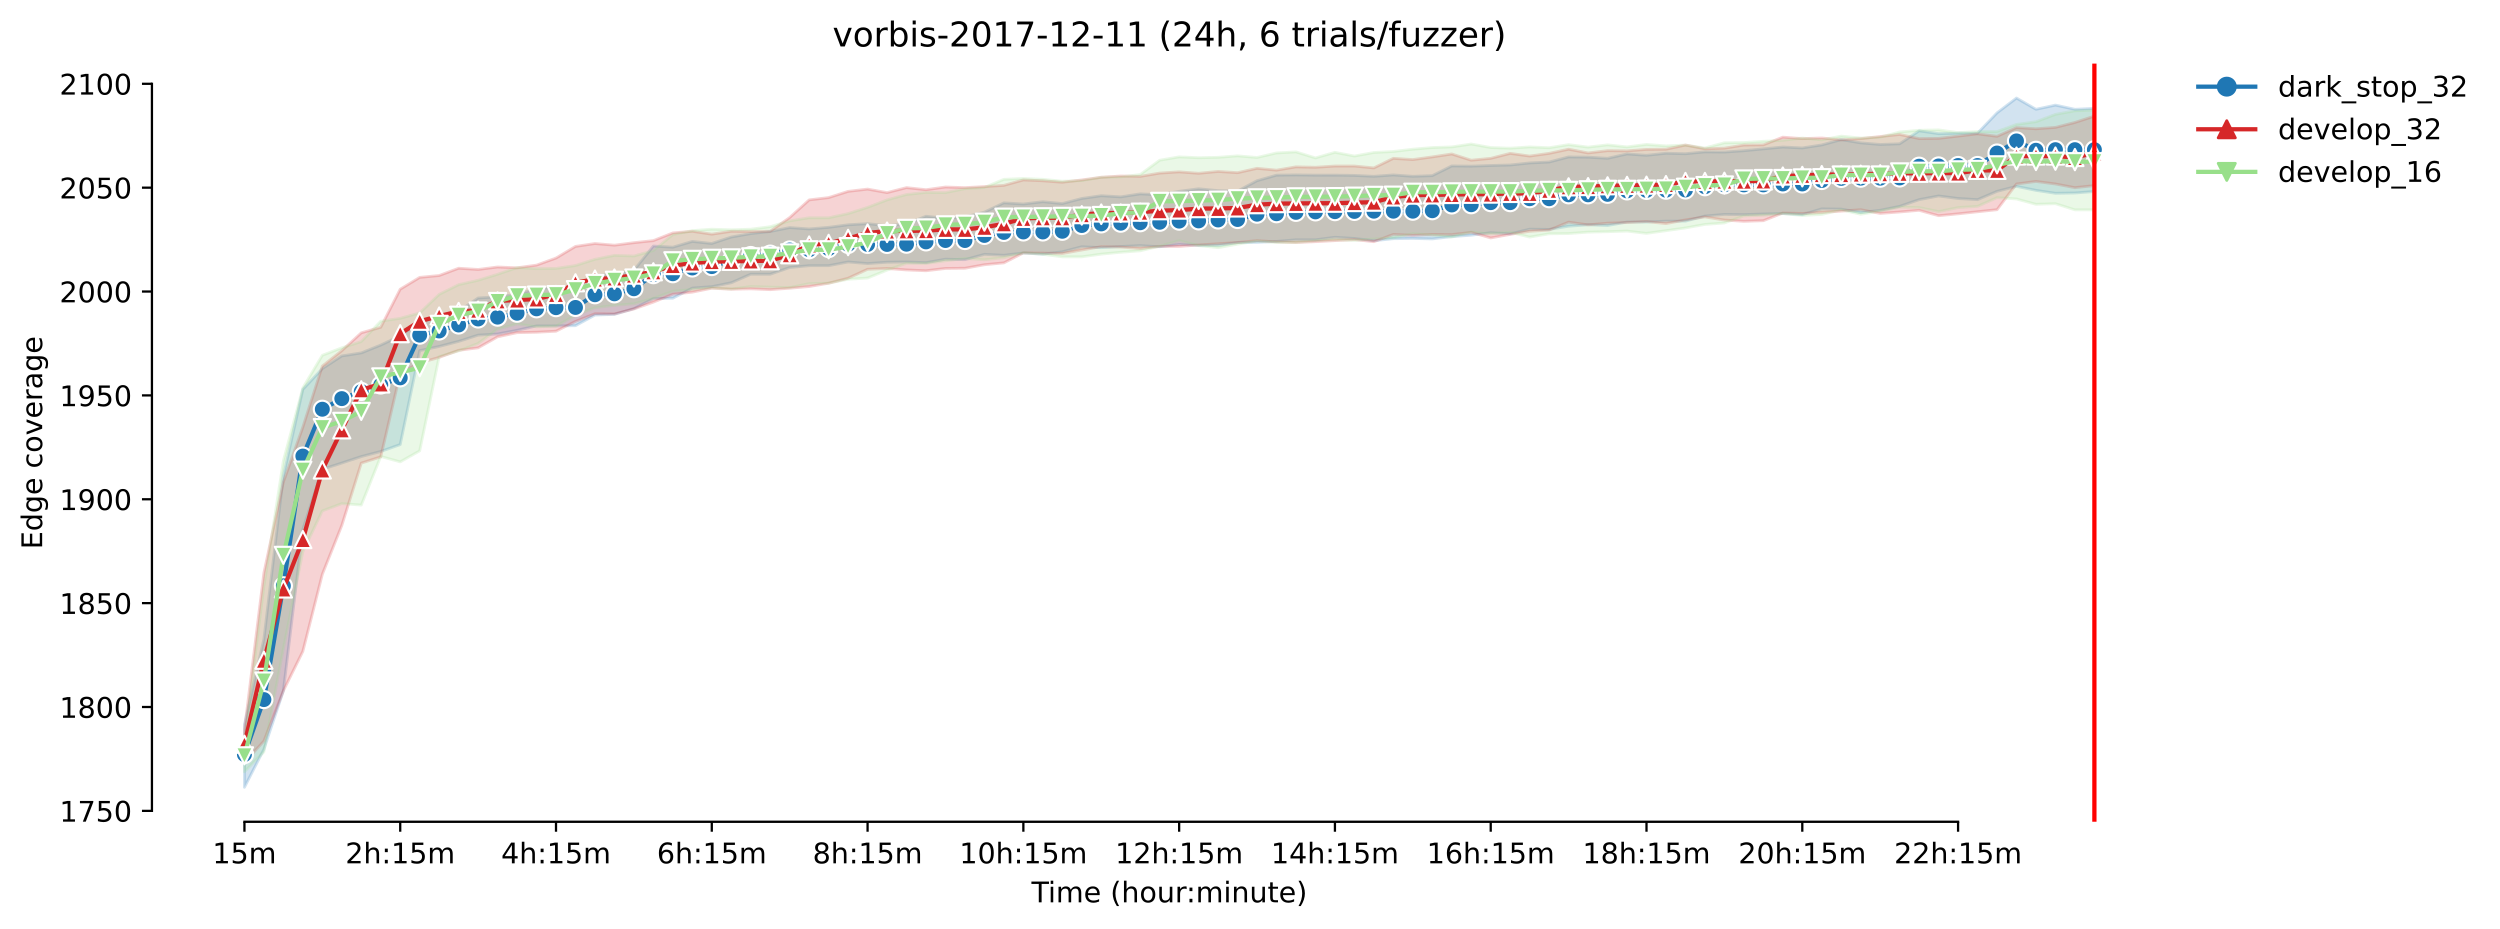 <?xml version="1.0" encoding="utf-8" standalone="no"?>
<!DOCTYPE svg PUBLIC "-//W3C//DTD SVG 1.1//EN"
  "http://www.w3.org/Graphics/SVG/1.1/DTD/svg11.dtd">
<!-- Created with matplotlib (https://matplotlib.org/) -->
<svg height="325.986pt" version="1.1" viewBox="0 0 877.468 325.986" width="877.468pt" xmlns="http://www.w3.org/2000/svg" xmlns:xlink="http://www.w3.org/1999/xlink">
 <defs>
  <style type="text/css">*{stroke-linecap:butt;stroke-linejoin:round;}</style>
 </defs>
 <g id="figure_1">
  <g id="patch_1">
   <path d="M 0 325.986 
L 877.468 325.986 
L 877.468 0 
L 0 0 
z
" style="fill:#ffffff;"/>
  </g>
  <g id="axes_1">
   <g id="patch_2">
    <path d="M 53.328 288.43 
L 767.568 288.43 
L 767.568 22.318 
L 53.328 22.318 
z
" style="fill:#ffffff;"/>
   </g>
   <g id="PolyCollection_1">
    <defs>
     <path d="M 85.794 -71.69 
L 85.794 -49.652 
L 92.628 -63.013 
L 99.463 -83.503 
L 106.298 -140.224 
L 113.133 -161.287 
L 119.968 -163.471 
L 126.803 -165.741 
L 133.637 -167.525 
L 140.472 -169.952 
L 147.307 -202.926 
L 154.142 -204.386 
L 160.977 -206.168 
L 167.812 -208.354 
L 174.646 -208.759 
L 181.481 -210.055 
L 188.316 -211.594 
L 195.151 -211.594 
L 201.986 -211.675 
L 208.821 -215.404 
L 215.655 -215.645 
L 222.49 -217.672 
L 229.325 -221.151 
L 236.16 -221.316 
L 242.995 -224.88 
L 249.83 -225.368 
L 256.664 -226.745 
L 263.499 -229.741 
L 270.334 -229.741 
L 277.169 -232.092 
L 284.004 -232.74 
L 290.839 -232.738 
L 297.673 -234.034 
L 304.508 -233.469 
L 311.343 -233.955 
L 318.178 -234.036 
L 325.013 -233.791 
L 331.848 -235.009 
L 338.682 -234.845 
L 345.517 -236.71 
L 352.352 -236.384 
L 359.187 -237.194 
L 366.022 -236.785 
L 372.857 -237.601 
L 379.691 -239.383 
L 386.526 -239.055 
L 393.361 -239.462 
L 400.196 -239.784 
L 407.031 -239.381 
L 413.866 -240.191 
L 420.7 -239.869 
L 427.535 -239.867 
L 434.37 -240.839 
L 441.205 -240.921 
L 448.04 -241.243 
L 454.875 -241.814 
L 461.709 -241.812 
L 468.544 -242.703 
L 475.379 -242.298 
L 482.214 -241.49 
L 489.049 -242.217 
L 495.884 -242.3 
L 502.718 -242.138 
L 509.553 -242.944 
L 516.388 -243.434 
L 523.223 -244.323 
L 530.058 -243.918 
L 536.893 -245.54 
L 543.727 -245.459 
L 550.562 -246.593 
L 557.397 -247.077 
L 564.232 -246.836 
L 571.067 -248.052 
L 577.902 -248.052 
L 584.736 -248.372 
L 591.571 -248.372 
L 598.406 -250.158 
L 605.241 -250.721 
L 612.076 -250.644 
L 618.911 -250.883 
L 625.745 -251.049 
L 632.58 -250.642 
L 639.415 -252.669 
L 646.25 -252.584 
L 653.085 -251.373 
L 659.92 -252.181 
L 666.754 -253.56 
L 673.589 -255.91 
L 680.424 -257.204 
L 687.259 -256.315 
L 694.094 -255.906 
L 700.929 -258.822 
L 707.763 -260.578 
L 714.598 -259.172 
L 721.433 -258.143 
L 728.268 -258.248 
L 735.103 -258.768 
L 735.103 -287.941 
L 735.103 -287.941 
L 728.268 -287.62 
L 721.433 -289.094 
L 714.598 -287.626 
L 707.763 -291.572 
L 700.929 -286.373 
L 694.094 -279.241 
L 687.259 -279.241 
L 680.424 -279.079 
L 673.589 -280.056 
L 666.754 -275.517 
L 659.92 -275.276 
L 653.085 -275.841 
L 646.25 -276.975 
L 639.415 -275.114 
L 632.58 -274.057 
L 625.745 -274.381 
L 618.911 -273.733 
L 612.076 -273.089 
L 605.241 -272.611 
L 598.406 -272.681 
L 591.571 -272.033 
L 584.736 -272.195 
L 577.902 -271.468 
L 571.067 -271.952 
L 564.232 -270.411 
L 557.397 -270.824 
L 550.562 -270.899 
L 543.727 -269.117 
L 536.893 -268.793 
L 530.058 -268.068 
L 523.223 -267.9 
L 516.388 -267.665 
L 509.553 -267.744 
L 502.718 -264.337 
L 495.884 -264.096 
L 489.049 -264.582 
L 482.214 -264.094 
L 475.379 -264.42 
L 468.544 -264.511 
L 461.709 -264.501 
L 454.875 -264.59 
L 448.04 -264.503 
L 441.205 -262.555 
L 434.37 -258.907 
L 427.535 -259.071 
L 420.7 -259.719 
L 413.866 -258.828 
L 407.031 -257.611 
L 400.196 -257.939 
L 393.361 -256.886 
L 386.526 -257.287 
L 379.691 -256.317 
L 372.857 -254.533 
L 366.022 -255.183 
L 359.187 -254.375 
L 352.352 -254.78 
L 345.517 -251.535 
L 338.682 -249.838 
L 331.848 -249.35 
L 325.013 -250.079 
L 318.178 -247.41 
L 311.343 -246.757 
L 304.508 -247.485 
L 297.673 -247.082 
L 290.839 -246.188 
L 284.004 -245.625 
L 277.169 -246.109 
L 270.334 -244.732 
L 263.499 -244.001 
L 256.664 -242.786 
L 249.83 -240.519 
L 242.995 -241.247 
L 236.16 -239.221 
L 229.325 -239.628 
L 222.49 -231.12 
L 215.655 -229.824 
L 208.821 -229.259 
L 201.986 -225.289 
L 195.151 -225.287 
L 188.316 -224.56 
L 181.481 -222.697 
L 174.646 -221.806 
L 167.812 -221.403 
L 160.977 -216.702 
L 154.142 -214.675 
L 147.307 -213.056 
L 140.472 -208.113 
L 133.637 -204.872 
L 126.803 -202.118 
L 119.968 -201.064 
L 113.133 -196.611 
L 106.298 -189.328 
L 99.463 -158.879 
L 92.628 -101.682 
L 85.794 -71.69 
z
" id="m6f677e1f6a" style="stroke:#1f77b4;stroke-opacity:0.2;"/>
    </defs>
    <g clip-path="url(#pa934626d4d)">
     <use style="fill:#1f77b4;fill-opacity:0.2;stroke:#1f77b4;stroke-opacity:0.2;" x="0" xlink:href="#m6f677e1f6a" y="325.986"/>
    </g>
   </g>
   <g id="PolyCollection_2">
    <defs>
     <path d="M 85.794 -69.751 
L 85.794 -58.377 
L 92.628 -65.887 
L 99.463 -83.526 
L 106.298 -97.376 
L 113.133 -124.424 
L 119.968 -141.562 
L 126.803 -163.44 
L 133.637 -165.63 
L 140.472 -195.013 
L 147.307 -198.585 
L 154.142 -200.55 
L 160.977 -203.028 
L 167.812 -203.906 
L 174.646 -207.769 
L 181.481 -209.229 
L 188.316 -209.373 
L 195.151 -209.735 
L 201.986 -213.168 
L 208.821 -215.864 
L 215.655 -215.791 
L 222.49 -217.541 
L 229.325 -219.947 
L 236.16 -222.719 
L 242.995 -223.445 
L 249.83 -224.832 
L 256.664 -224.469 
L 263.499 -224.615 
L 270.334 -224.323 
L 277.169 -224.83 
L 284.004 -225.417 
L 290.839 -226.58 
L 297.673 -228.33 
L 304.508 -231.467 
L 311.343 -231.758 
L 318.178 -231.241 
L 325.013 -230.956 
L 331.848 -231.758 
L 338.682 -231.829 
L 345.517 -233.067 
L 352.352 -233.725 
L 359.187 -237.225 
L 366.022 -237.152 
L 372.857 -237.008 
L 379.691 -238.245 
L 386.526 -239.414 
L 393.361 -239.268 
L 400.196 -238.756 
L 407.031 -239.487 
L 413.866 -239.487 
L 420.7 -239.999 
L 427.535 -240.435 
L 434.37 -240.874 
L 441.205 -241.53 
L 448.04 -241.091 
L 454.875 -240.874 
L 461.709 -241.164 
L 468.544 -241.53 
L 475.379 -241.895 
L 482.214 -241.155 
L 489.049 -243.714 
L 495.884 -243.422 
L 502.718 -243.714 
L 509.553 -243.643 
L 516.388 -244.443 
L 523.223 -242.476 
L 530.058 -243.716 
L 536.893 -244.806 
L 543.727 -245.236 
L 550.562 -248.017 
L 557.397 -247.071 
L 564.232 -247.655 
L 571.067 -247.873 
L 577.902 -248.232 
L 584.736 -247.505 
L 591.571 -248.801 
L 598.406 -249.842 
L 605.241 -248.748 
L 612.076 -248.305 
L 618.911 -248.526 
L 625.745 -251.225 
L 632.58 -251.076 
L 639.415 -251.444 
L 646.25 -251.882 
L 653.085 -252.39 
L 659.92 -251.08 
L 666.754 -251.588 
L 673.589 -252.173 
L 680.424 -250.278 
L 687.259 -250.934 
L 694.094 -251.663 
L 700.929 -252.388 
L 707.763 -261.417 
L 714.598 -262.308 
L 721.433 -261.417 
L 728.268 -260.118 
L 735.103 -260.844 
L 735.103 -285.225 
L 735.103 -285.225 
L 728.268 -282.998 
L 721.433 -281.267 
L 714.598 -280.783 
L 707.763 -281.186 
L 700.929 -278.133 
L 694.094 -279.01 
L 687.259 -278.206 
L 680.424 -277.404 
L 673.589 -277.333 
L 666.754 -278.79 
L 659.92 -278.064 
L 653.085 -277.331 
L 646.25 -276.892 
L 639.415 -277.552 
L 632.58 -277.333 
L 625.745 -277.844 
L 618.911 -275.146 
L 612.076 -275.071 
L 605.241 -273.977 
L 598.406 -273.761 
L 591.571 -275.073 
L 584.736 -273.615 
L 577.902 -273.54 
L 571.067 -273.031 
L 564.232 -273.102 
L 557.397 -272.302 
L 550.562 -273.611 
L 543.727 -272.155 
L 536.893 -271.21 
L 530.058 -272.155 
L 523.223 -270.408 
L 516.388 -269.749 
L 509.553 -271.94 
L 502.718 -270.913 
L 495.884 -269.969 
L 489.049 -270.41 
L 482.214 -267.051 
L 475.379 -267.705 
L 468.544 -267.707 
L 461.709 -267.27 
L 454.875 -267.417 
L 448.04 -266.258 
L 441.205 -266.905 
L 434.37 -265.379 
L 427.535 -265.811 
L 420.7 -265.153 
L 413.866 -265.666 
L 407.031 -265.228 
L 400.196 -264.071 
L 393.361 -264.209 
L 386.526 -263.774 
L 379.691 -262.824 
L 372.857 -262.02 
L 366.022 -262.536 
L 359.187 -262.822 
L 352.352 -260.924 
L 345.517 -260.489 
L 338.682 -260.124 
L 331.848 -260.343 
L 325.013 -259.397 
L 318.178 -260.13 
L 311.343 -258.38 
L 304.508 -259.612 
L 297.673 -258.814 
L 290.839 -256.635 
L 284.004 -255.823 
L 277.169 -249.631 
L 270.334 -244.815 
L 263.499 -244.738 
L 256.664 -244.811 
L 249.83 -243.792 
L 242.995 -244.813 
L 236.16 -244.228 
L 229.325 -241.532 
L 222.49 -240.801 
L 215.655 -239.926 
L 208.821 -240.509 
L 201.986 -239.49 
L 195.151 -235.409 
L 188.316 -232.928 
L 181.481 -231.984 
L 174.646 -232.272 
L 167.812 -231.403 
L 160.977 -231.835 
L 154.142 -229.281 
L 147.307 -228.625 
L 140.472 -224.473 
L 133.637 -211.128 
L 126.803 -209.159 
L 119.968 -202.896 
L 113.133 -197.499 
L 106.298 -176.063 
L 99.463 -156.815 
L 92.628 -124.942 
L 85.794 -69.751 
z
" id="md382e24360" style="stroke:#d62728;stroke-opacity:0.2;"/>
    </defs>
    <g clip-path="url(#pa934626d4d)">
     <use style="fill:#d62728;fill-opacity:0.2;stroke:#d62728;stroke-opacity:0.2;" x="0" xlink:href="#md382e24360" y="325.986"/>
    </g>
   </g>
   <g id="PolyCollection_3">
    <defs>
     <path d="M 85.794 -66.764 
L 85.794 -55.096 
L 92.628 -62.096 
L 99.463 -98.254 
L 106.298 -132.38 
L 113.133 -146.671 
L 119.968 -149.225 
L 126.803 -148.711 
L 133.637 -165.768 
L 140.472 -163.874 
L 147.307 -167.742 
L 154.142 -200.844 
L 160.977 -202.811 
L 167.812 -205.439 
L 174.646 -210.468 
L 181.481 -212.293 
L 188.316 -211.272 
L 195.151 -211.491 
L 201.986 -215.353 
L 208.821 -217.978 
L 215.655 -218.78 
L 222.49 -219.365 
L 229.325 -221.259 
L 236.16 -223.736 
L 242.995 -224.396 
L 249.83 -224.905 
L 256.664 -224.536 
L 263.499 -225.413 
L 270.334 -225.198 
L 277.169 -225.05 
L 284.004 -226.436 
L 290.839 -226.582 
L 297.673 -227.969 
L 304.508 -228.392 
L 311.343 -231.173 
L 318.178 -233.579 
L 325.013 -233.508 
L 331.848 -234.454 
L 338.682 -235.258 
L 345.517 -234.811 
L 352.352 -235.548 
L 359.187 -237.225 
L 366.022 -236.716 
L 372.857 -235.841 
L 379.691 -235.841 
L 386.526 -236.787 
L 393.361 -237.442 
L 400.196 -237.956 
L 407.031 -239.562 
L 413.866 -241.526 
L 420.7 -239.771 
L 427.535 -239.049 
L 434.37 -240.291 
L 441.205 -241.377 
L 448.04 -240.87 
L 454.875 -240.872 
L 461.709 -241.517 
L 468.544 -241.814 
L 475.379 -241.599 
L 482.214 -242.112 
L 489.049 -242.478 
L 495.884 -244.005 
L 502.718 -243.424 
L 509.553 -242.768 
L 516.388 -244.519 
L 523.223 -243.858 
L 530.058 -244.447 
L 536.893 -242.766 
L 543.727 -243.931 
L 550.562 -244.009 
L 557.397 -244.514 
L 564.232 -244.665 
L 571.067 -244.879 
L 577.902 -244.078 
L 584.736 -245.026 
L 591.571 -245.974 
L 598.406 -247.21 
L 605.241 -247.726 
L 612.076 -250.205 
L 618.911 -250.42 
L 625.745 -251.009 
L 632.58 -250.352 
L 639.415 -250.717 
L 646.25 -252.321 
L 653.085 -250.784 
L 659.92 -251.882 
L 666.754 -253.265 
L 673.589 -253.123 
L 680.424 -251.725 
L 687.259 -253.121 
L 694.094 -253.559 
L 700.929 -256.615 
L 707.763 -256.151 
L 714.598 -254.282 
L 721.433 -254.495 
L 728.268 -252.345 
L 735.103 -252.345 
L 735.103 -287.343 
L 735.103 -287.343 
L 728.268 -287.1 
L 721.433 -285.85 
L 714.598 -283.256 
L 707.763 -282.32 
L 700.929 -279.814 
L 694.094 -279.808 
L 687.259 -279.449 
L 680.424 -280.399 
L 673.589 -280.253 
L 666.754 -279.664 
L 659.92 -277.84 
L 653.085 -277.548 
L 646.25 -278.208 
L 639.415 -276.894 
L 632.58 -277.55 
L 625.745 -276.746 
L 618.911 -276.383 
L 612.076 -275.953 
L 605.241 -275.875 
L 598.406 -274.052 
L 591.571 -275.071 
L 584.736 -274.778 
L 577.902 -275.29 
L 571.067 -274.415 
L 564.232 -275.142 
L 557.397 -274.346 
L 550.562 -275.219 
L 543.727 -274.129 
L 536.893 -274.415 
L 530.058 -273.976 
L 523.223 -274.202 
L 516.388 -275.434 
L 509.553 -274.415 
L 502.718 -274.196 
L 495.884 -273.622 
L 489.049 -272.811 
L 482.214 -272.459 
L 475.379 -271.21 
L 468.544 -272.519 
L 461.709 -270.556 
L 454.875 -272.665 
L 448.04 -272.302 
L 441.205 -270.704 
L 434.37 -271.28 
L 427.535 -270.769 
L 420.7 -270.624 
L 413.866 -270.921 
L 407.031 -269.747 
L 400.196 -264.716 
L 393.361 -263.914 
L 386.526 -263.768 
L 379.691 -262.603 
L 372.857 -262.383 
L 366.022 -263.046 
L 359.187 -263.334 
L 352.352 -263.039 
L 345.517 -260.195 
L 338.682 -259.762 
L 331.848 -258.374 
L 325.013 -258.447 
L 318.178 -257.718 
L 311.343 -255.821 
L 304.508 -253.196 
L 297.673 -251.01 
L 290.839 -249.55 
L 284.004 -249.55 
L 277.169 -248.459 
L 270.334 -246.415 
L 263.499 -245.54 
L 256.664 -245.325 
L 249.83 -245.54 
L 242.995 -245.032 
L 236.16 -243.648 
L 229.325 -238.038 
L 222.49 -236.135 
L 215.655 -236.355 
L 208.821 -234.97 
L 201.986 -232.792 
L 195.151 -231.762 
L 188.316 -231.687 
L 181.481 -232.054 
L 174.646 -229.72 
L 167.812 -227.604 
L 160.977 -226.073 
L 154.142 -222.65 
L 147.307 -216.157 
L 140.472 -214.263 
L 133.637 -213.242 
L 126.803 -206.095 
L 119.968 -203.91 
L 113.133 -201.283 
L 106.298 -189.842 
L 99.463 -164.257 
L 92.628 -120.208 
L 85.794 -66.764 
z
" id="meb8cd5ac4d" style="stroke:#98df8a;stroke-opacity:0.2;"/>
    </defs>
    <g clip-path="url(#pa934626d4d)">
     <use style="fill:#98df8a;fill-opacity:0.2;stroke:#98df8a;stroke-opacity:0.2;" x="0" xlink:href="#meb8cd5ac4d" y="325.986"/>
    </g>
   </g>
   <g id="matplotlib.axis_1">
    <g id="xtick_1">
     <g id="line2d_1">
      <defs>
       <path d="M 0 0 
L 0 3.5 
" id="m5001e3c6d8" style="stroke:#000000;stroke-width:0.8;"/>
      </defs>
      <g>
       <use style="stroke:#000000;stroke-width:0.8;" x="85.794" xlink:href="#m5001e3c6d8" y="288.43"/>
      </g>
     </g>
     <g id="text_1">
      <!-- 15m -->
      <g transform="translate(74.561 303.029)scale(0.1 -0.1)">
       <defs>
        <path d="M 12.406 8.297 
L 28.516 8.297 
L 28.516 63.922 
L 10.984 60.406 
L 10.984 69.391 
L 28.422 72.906 
L 38.281 72.906 
L 38.281 8.297 
L 54.391 8.297 
L 54.391 0 
L 12.406 0 
z
" id="DejaVuSans-49"/>
        <path d="M 10.797 72.906 
L 49.516 72.906 
L 49.516 64.594 
L 19.828 64.594 
L 19.828 46.734 
Q 21.969 47.469 24.109 47.828 
Q 26.266 48.188 28.422 48.188 
Q 40.625 48.188 47.75 41.5 
Q 54.891 34.812 54.891 23.391 
Q 54.891 11.625 47.562 5.094 
Q 40.234 -1.422 26.906 -1.422 
Q 22.312 -1.422 17.547 -0.641 
Q 12.797 0.141 7.719 1.703 
L 7.719 11.625 
Q 12.109 9.234 16.797 8.062 
Q 21.484 6.891 26.703 6.891 
Q 35.156 6.891 40.078 11.328 
Q 45.016 15.766 45.016 23.391 
Q 45.016 31 40.078 35.438 
Q 35.156 39.891 26.703 39.891 
Q 22.75 39.891 18.812 39.016 
Q 14.891 38.141 10.797 36.281 
z
" id="DejaVuSans-53"/>
        <path d="M 52 44.188 
Q 55.375 50.25 60.062 53.125 
Q 64.75 56 71.094 56 
Q 79.641 56 84.281 50.016 
Q 88.922 44.047 88.922 33.016 
L 88.922 0 
L 79.891 0 
L 79.891 32.719 
Q 79.891 40.578 77.094 44.375 
Q 74.312 48.188 68.609 48.188 
Q 61.625 48.188 57.562 43.547 
Q 53.516 38.922 53.516 30.906 
L 53.516 0 
L 44.484 0 
L 44.484 32.719 
Q 44.484 40.625 41.703 44.406 
Q 38.922 48.188 33.109 48.188 
Q 26.219 48.188 22.156 43.531 
Q 18.109 38.875 18.109 30.906 
L 18.109 0 
L 9.078 0 
L 9.078 54.688 
L 18.109 54.688 
L 18.109 46.188 
Q 21.188 51.219 25.484 53.609 
Q 29.781 56 35.688 56 
Q 41.656 56 45.828 52.969 
Q 50 49.953 52 44.188 
z
" id="DejaVuSans-109"/>
       </defs>
       <use xlink:href="#DejaVuSans-49"/>
       <use x="63.623" xlink:href="#DejaVuSans-53"/>
       <use x="127.246" xlink:href="#DejaVuSans-109"/>
      </g>
     </g>
    </g>
    <g id="xtick_2">
     <g id="line2d_2">
      <g>
       <use style="stroke:#000000;stroke-width:0.8;" x="140.472" xlink:href="#m5001e3c6d8" y="288.43"/>
      </g>
     </g>
     <g id="text_2">
      <!-- 2h:15m -->
      <g transform="translate(121.205 303.029)scale(0.1 -0.1)">
       <defs>
        <path d="M 19.188 8.297 
L 53.609 8.297 
L 53.609 0 
L 7.328 0 
L 7.328 8.297 
Q 12.938 14.109 22.625 23.891 
Q 32.328 33.688 34.812 36.531 
Q 39.547 41.844 41.422 45.531 
Q 43.312 49.219 43.312 52.781 
Q 43.312 58.594 39.234 62.25 
Q 35.156 65.922 28.609 65.922 
Q 23.969 65.922 18.812 64.312 
Q 13.672 62.703 7.812 59.422 
L 7.812 69.391 
Q 13.766 71.781 18.938 73 
Q 24.125 74.219 28.422 74.219 
Q 39.75 74.219 46.484 68.547 
Q 53.219 62.891 53.219 53.422 
Q 53.219 48.922 51.531 44.891 
Q 49.859 40.875 45.406 35.406 
Q 44.188 33.984 37.641 27.219 
Q 31.109 20.453 19.188 8.297 
z
" id="DejaVuSans-50"/>
        <path d="M 54.891 33.016 
L 54.891 0 
L 45.906 0 
L 45.906 32.719 
Q 45.906 40.484 42.875 44.328 
Q 39.844 48.188 33.797 48.188 
Q 26.516 48.188 22.312 43.547 
Q 18.109 38.922 18.109 30.906 
L 18.109 0 
L 9.078 0 
L 9.078 75.984 
L 18.109 75.984 
L 18.109 46.188 
Q 21.344 51.125 25.703 53.562 
Q 30.078 56 35.797 56 
Q 45.219 56 50.047 50.172 
Q 54.891 44.344 54.891 33.016 
z
" id="DejaVuSans-104"/>
        <path d="M 11.719 12.406 
L 22.016 12.406 
L 22.016 0 
L 11.719 0 
z
M 11.719 51.703 
L 22.016 51.703 
L 22.016 39.312 
L 11.719 39.312 
z
" id="DejaVuSans-58"/>
       </defs>
       <use xlink:href="#DejaVuSans-50"/>
       <use x="63.623" xlink:href="#DejaVuSans-104"/>
       <use x="127.002" xlink:href="#DejaVuSans-58"/>
       <use x="160.693" xlink:href="#DejaVuSans-49"/>
       <use x="224.316" xlink:href="#DejaVuSans-53"/>
       <use x="287.939" xlink:href="#DejaVuSans-109"/>
      </g>
     </g>
    </g>
    <g id="xtick_3">
     <g id="line2d_3">
      <g>
       <use style="stroke:#000000;stroke-width:0.8;" x="195.151" xlink:href="#m5001e3c6d8" y="288.43"/>
      </g>
     </g>
     <g id="text_3">
      <!-- 4h:15m -->
      <g transform="translate(175.884 303.029)scale(0.1 -0.1)">
       <defs>
        <path d="M 37.797 64.312 
L 12.891 25.391 
L 37.797 25.391 
z
M 35.203 72.906 
L 47.609 72.906 
L 47.609 25.391 
L 58.016 25.391 
L 58.016 17.188 
L 47.609 17.188 
L 47.609 0 
L 37.797 0 
L 37.797 17.188 
L 4.891 17.188 
L 4.891 26.703 
z
" id="DejaVuSans-52"/>
       </defs>
       <use xlink:href="#DejaVuSans-52"/>
       <use x="63.623" xlink:href="#DejaVuSans-104"/>
       <use x="127.002" xlink:href="#DejaVuSans-58"/>
       <use x="160.693" xlink:href="#DejaVuSans-49"/>
       <use x="224.316" xlink:href="#DejaVuSans-53"/>
       <use x="287.939" xlink:href="#DejaVuSans-109"/>
      </g>
     </g>
    </g>
    <g id="xtick_4">
     <g id="line2d_4">
      <g>
       <use style="stroke:#000000;stroke-width:0.8;" x="249.83" xlink:href="#m5001e3c6d8" y="288.43"/>
      </g>
     </g>
     <g id="text_4">
      <!-- 6h:15m -->
      <g transform="translate(230.562 303.029)scale(0.1 -0.1)">
       <defs>
        <path d="M 33.016 40.375 
Q 26.375 40.375 22.484 35.828 
Q 18.609 31.297 18.609 23.391 
Q 18.609 15.531 22.484 10.953 
Q 26.375 6.391 33.016 6.391 
Q 39.656 6.391 43.531 10.953 
Q 47.406 15.531 47.406 23.391 
Q 47.406 31.297 43.531 35.828 
Q 39.656 40.375 33.016 40.375 
z
M 52.594 71.297 
L 52.594 62.312 
Q 48.875 64.062 45.094 64.984 
Q 41.312 65.922 37.594 65.922 
Q 27.828 65.922 22.672 59.328 
Q 17.531 52.734 16.797 39.406 
Q 19.672 43.656 24.016 45.922 
Q 28.375 48.188 33.594 48.188 
Q 44.578 48.188 50.953 41.516 
Q 57.328 34.859 57.328 23.391 
Q 57.328 12.156 50.688 5.359 
Q 44.047 -1.422 33.016 -1.422 
Q 20.359 -1.422 13.672 8.266 
Q 6.984 17.969 6.984 36.375 
Q 6.984 53.656 15.188 63.938 
Q 23.391 74.219 37.203 74.219 
Q 40.922 74.219 44.703 73.484 
Q 48.484 72.75 52.594 71.297 
z
" id="DejaVuSans-54"/>
       </defs>
       <use xlink:href="#DejaVuSans-54"/>
       <use x="63.623" xlink:href="#DejaVuSans-104"/>
       <use x="127.002" xlink:href="#DejaVuSans-58"/>
       <use x="160.693" xlink:href="#DejaVuSans-49"/>
       <use x="224.316" xlink:href="#DejaVuSans-53"/>
       <use x="287.939" xlink:href="#DejaVuSans-109"/>
      </g>
     </g>
    </g>
    <g id="xtick_5">
     <g id="line2d_5">
      <g>
       <use style="stroke:#000000;stroke-width:0.8;" x="304.508" xlink:href="#m5001e3c6d8" y="288.43"/>
      </g>
     </g>
     <g id="text_5">
      <!-- 8h:15m -->
      <g transform="translate(285.241 303.029)scale(0.1 -0.1)">
       <defs>
        <path d="M 31.781 34.625 
Q 24.75 34.625 20.719 30.859 
Q 16.703 27.094 16.703 20.516 
Q 16.703 13.922 20.719 10.156 
Q 24.75 6.391 31.781 6.391 
Q 38.812 6.391 42.859 10.172 
Q 46.922 13.969 46.922 20.516 
Q 46.922 27.094 42.891 30.859 
Q 38.875 34.625 31.781 34.625 
z
M 21.922 38.812 
Q 15.578 40.375 12.031 44.719 
Q 8.5 49.078 8.5 55.328 
Q 8.5 64.062 14.719 69.141 
Q 20.953 74.219 31.781 74.219 
Q 42.672 74.219 48.875 69.141 
Q 55.078 64.062 55.078 55.328 
Q 55.078 49.078 51.531 44.719 
Q 48 40.375 41.703 38.812 
Q 48.828 37.156 52.797 32.312 
Q 56.781 27.484 56.781 20.516 
Q 56.781 9.906 50.312 4.234 
Q 43.844 -1.422 31.781 -1.422 
Q 19.734 -1.422 13.25 4.234 
Q 6.781 9.906 6.781 20.516 
Q 6.781 27.484 10.781 32.312 
Q 14.797 37.156 21.922 38.812 
z
M 18.312 54.391 
Q 18.312 48.734 21.844 45.562 
Q 25.391 42.391 31.781 42.391 
Q 38.141 42.391 41.719 45.562 
Q 45.312 48.734 45.312 54.391 
Q 45.312 60.062 41.719 63.234 
Q 38.141 66.406 31.781 66.406 
Q 25.391 66.406 21.844 63.234 
Q 18.312 60.062 18.312 54.391 
z
" id="DejaVuSans-56"/>
       </defs>
       <use xlink:href="#DejaVuSans-56"/>
       <use x="63.623" xlink:href="#DejaVuSans-104"/>
       <use x="127.002" xlink:href="#DejaVuSans-58"/>
       <use x="160.693" xlink:href="#DejaVuSans-49"/>
       <use x="224.316" xlink:href="#DejaVuSans-53"/>
       <use x="287.939" xlink:href="#DejaVuSans-109"/>
      </g>
     </g>
    </g>
    <g id="xtick_6">
     <g id="line2d_6">
      <g>
       <use style="stroke:#000000;stroke-width:0.8;" x="359.187" xlink:href="#m5001e3c6d8" y="288.43"/>
      </g>
     </g>
     <g id="text_6">
      <!-- 10h:15m -->
      <g transform="translate(336.738 303.029)scale(0.1 -0.1)">
       <defs>
        <path d="M 31.781 66.406 
Q 24.172 66.406 20.328 58.906 
Q 16.5 51.422 16.5 36.375 
Q 16.5 21.391 20.328 13.891 
Q 24.172 6.391 31.781 6.391 
Q 39.453 6.391 43.281 13.891 
Q 47.125 21.391 47.125 36.375 
Q 47.125 51.422 43.281 58.906 
Q 39.453 66.406 31.781 66.406 
z
M 31.781 74.219 
Q 44.047 74.219 50.516 64.516 
Q 56.984 54.828 56.984 36.375 
Q 56.984 17.969 50.516 8.266 
Q 44.047 -1.422 31.781 -1.422 
Q 19.531 -1.422 13.062 8.266 
Q 6.594 17.969 6.594 36.375 
Q 6.594 54.828 13.062 64.516 
Q 19.531 74.219 31.781 74.219 
z
" id="DejaVuSans-48"/>
       </defs>
       <use xlink:href="#DejaVuSans-49"/>
       <use x="63.623" xlink:href="#DejaVuSans-48"/>
       <use x="127.246" xlink:href="#DejaVuSans-104"/>
       <use x="190.625" xlink:href="#DejaVuSans-58"/>
       <use x="224.316" xlink:href="#DejaVuSans-49"/>
       <use x="287.939" xlink:href="#DejaVuSans-53"/>
       <use x="351.562" xlink:href="#DejaVuSans-109"/>
      </g>
     </g>
    </g>
    <g id="xtick_7">
     <g id="line2d_7">
      <g>
       <use style="stroke:#000000;stroke-width:0.8;" x="413.866" xlink:href="#m5001e3c6d8" y="288.43"/>
      </g>
     </g>
     <g id="text_7">
      <!-- 12h:15m -->
      <g transform="translate(391.417 303.029)scale(0.1 -0.1)">
       <use xlink:href="#DejaVuSans-49"/>
       <use x="63.623" xlink:href="#DejaVuSans-50"/>
       <use x="127.246" xlink:href="#DejaVuSans-104"/>
       <use x="190.625" xlink:href="#DejaVuSans-58"/>
       <use x="224.316" xlink:href="#DejaVuSans-49"/>
       <use x="287.939" xlink:href="#DejaVuSans-53"/>
       <use x="351.562" xlink:href="#DejaVuSans-109"/>
      </g>
     </g>
    </g>
    <g id="xtick_8">
     <g id="line2d_8">
      <g>
       <use style="stroke:#000000;stroke-width:0.8;" x="468.544" xlink:href="#m5001e3c6d8" y="288.43"/>
      </g>
     </g>
     <g id="text_8">
      <!-- 14h:15m -->
      <g transform="translate(446.096 303.029)scale(0.1 -0.1)">
       <use xlink:href="#DejaVuSans-49"/>
       <use x="63.623" xlink:href="#DejaVuSans-52"/>
       <use x="127.246" xlink:href="#DejaVuSans-104"/>
       <use x="190.625" xlink:href="#DejaVuSans-58"/>
       <use x="224.316" xlink:href="#DejaVuSans-49"/>
       <use x="287.939" xlink:href="#DejaVuSans-53"/>
       <use x="351.562" xlink:href="#DejaVuSans-109"/>
      </g>
     </g>
    </g>
    <g id="xtick_9">
     <g id="line2d_9">
      <g>
       <use style="stroke:#000000;stroke-width:0.8;" x="523.223" xlink:href="#m5001e3c6d8" y="288.43"/>
      </g>
     </g>
     <g id="text_9">
      <!-- 16h:15m -->
      <g transform="translate(500.774 303.029)scale(0.1 -0.1)">
       <use xlink:href="#DejaVuSans-49"/>
       <use x="63.623" xlink:href="#DejaVuSans-54"/>
       <use x="127.246" xlink:href="#DejaVuSans-104"/>
       <use x="190.625" xlink:href="#DejaVuSans-58"/>
       <use x="224.316" xlink:href="#DejaVuSans-49"/>
       <use x="287.939" xlink:href="#DejaVuSans-53"/>
       <use x="351.562" xlink:href="#DejaVuSans-109"/>
      </g>
     </g>
    </g>
    <g id="xtick_10">
     <g id="line2d_10">
      <g>
       <use style="stroke:#000000;stroke-width:0.8;" x="577.902" xlink:href="#m5001e3c6d8" y="288.43"/>
      </g>
     </g>
     <g id="text_10">
      <!-- 18h:15m -->
      <g transform="translate(555.453 303.029)scale(0.1 -0.1)">
       <use xlink:href="#DejaVuSans-49"/>
       <use x="63.623" xlink:href="#DejaVuSans-56"/>
       <use x="127.246" xlink:href="#DejaVuSans-104"/>
       <use x="190.625" xlink:href="#DejaVuSans-58"/>
       <use x="224.316" xlink:href="#DejaVuSans-49"/>
       <use x="287.939" xlink:href="#DejaVuSans-53"/>
       <use x="351.562" xlink:href="#DejaVuSans-109"/>
      </g>
     </g>
    </g>
    <g id="xtick_11">
     <g id="line2d_11">
      <g>
       <use style="stroke:#000000;stroke-width:0.8;" x="632.58" xlink:href="#m5001e3c6d8" y="288.43"/>
      </g>
     </g>
     <g id="text_11">
      <!-- 20h:15m -->
      <g transform="translate(610.132 303.029)scale(0.1 -0.1)">
       <use xlink:href="#DejaVuSans-50"/>
       <use x="63.623" xlink:href="#DejaVuSans-48"/>
       <use x="127.246" xlink:href="#DejaVuSans-104"/>
       <use x="190.625" xlink:href="#DejaVuSans-58"/>
       <use x="224.316" xlink:href="#DejaVuSans-49"/>
       <use x="287.939" xlink:href="#DejaVuSans-53"/>
       <use x="351.562" xlink:href="#DejaVuSans-109"/>
      </g>
     </g>
    </g>
    <g id="xtick_12">
     <g id="line2d_12">
      <g>
       <use style="stroke:#000000;stroke-width:0.8;" x="687.259" xlink:href="#m5001e3c6d8" y="288.43"/>
      </g>
     </g>
     <g id="text_12">
      <!-- 22h:15m -->
      <g transform="translate(664.81 303.029)scale(0.1 -0.1)">
       <use xlink:href="#DejaVuSans-50"/>
       <use x="63.623" xlink:href="#DejaVuSans-50"/>
       <use x="127.246" xlink:href="#DejaVuSans-104"/>
       <use x="190.625" xlink:href="#DejaVuSans-58"/>
       <use x="224.316" xlink:href="#DejaVuSans-49"/>
       <use x="287.939" xlink:href="#DejaVuSans-53"/>
       <use x="351.562" xlink:href="#DejaVuSans-109"/>
      </g>
     </g>
    </g>
    <g id="text_13">
     <!-- Time (hour:minute) -->
     <g transform="translate(362.041 316.707)scale(0.1 -0.1)">
      <defs>
       <path d="M -0.297 72.906 
L 61.375 72.906 
L 61.375 64.594 
L 35.5 64.594 
L 35.5 0 
L 25.594 0 
L 25.594 64.594 
L -0.297 64.594 
z
" id="DejaVuSans-84"/>
       <path d="M 9.422 54.688 
L 18.406 54.688 
L 18.406 0 
L 9.422 0 
z
M 9.422 75.984 
L 18.406 75.984 
L 18.406 64.594 
L 9.422 64.594 
z
" id="DejaVuSans-105"/>
       <path d="M 56.203 29.594 
L 56.203 25.203 
L 14.891 25.203 
Q 15.484 15.922 20.484 11.062 
Q 25.484 6.203 34.422 6.203 
Q 39.594 6.203 44.453 7.469 
Q 49.312 8.734 54.109 11.281 
L 54.109 2.781 
Q 49.266 0.734 44.188 -0.344 
Q 39.109 -1.422 33.891 -1.422 
Q 20.797 -1.422 13.156 6.188 
Q 5.516 13.812 5.516 26.812 
Q 5.516 40.234 12.766 48.109 
Q 20.016 56 32.328 56 
Q 43.359 56 49.781 48.891 
Q 56.203 41.797 56.203 29.594 
z
M 47.219 32.234 
Q 47.125 39.594 43.094 43.984 
Q 39.062 48.391 32.422 48.391 
Q 24.906 48.391 20.391 44.141 
Q 15.875 39.891 15.188 32.172 
z
" id="DejaVuSans-101"/>
       <path id="DejaVuSans-32"/>
       <path d="M 31 75.875 
Q 24.469 64.656 21.281 53.656 
Q 18.109 42.672 18.109 31.391 
Q 18.109 20.125 21.312 9.062 
Q 24.516 -2 31 -13.188 
L 23.188 -13.188 
Q 15.875 -1.703 12.234 9.375 
Q 8.594 20.453 8.594 31.391 
Q 8.594 42.281 12.203 53.312 
Q 15.828 64.359 23.188 75.875 
z
" id="DejaVuSans-40"/>
       <path d="M 30.609 48.391 
Q 23.391 48.391 19.188 42.75 
Q 14.984 37.109 14.984 27.297 
Q 14.984 17.484 19.156 11.844 
Q 23.344 6.203 30.609 6.203 
Q 37.797 6.203 41.984 11.859 
Q 46.188 17.531 46.188 27.297 
Q 46.188 37.016 41.984 42.703 
Q 37.797 48.391 30.609 48.391 
z
M 30.609 56 
Q 42.328 56 49.016 48.375 
Q 55.719 40.766 55.719 27.297 
Q 55.719 13.875 49.016 6.219 
Q 42.328 -1.422 30.609 -1.422 
Q 18.844 -1.422 12.172 6.219 
Q 5.516 13.875 5.516 27.297 
Q 5.516 40.766 12.172 48.375 
Q 18.844 56 30.609 56 
z
" id="DejaVuSans-111"/>
       <path d="M 8.5 21.578 
L 8.5 54.688 
L 17.484 54.688 
L 17.484 21.922 
Q 17.484 14.156 20.5 10.266 
Q 23.531 6.391 29.594 6.391 
Q 36.859 6.391 41.078 11.031 
Q 45.312 15.672 45.312 23.688 
L 45.312 54.688 
L 54.297 54.688 
L 54.297 0 
L 45.312 0 
L 45.312 8.406 
Q 42.047 3.422 37.719 1 
Q 33.406 -1.422 27.688 -1.422 
Q 18.266 -1.422 13.375 4.438 
Q 8.5 10.297 8.5 21.578 
z
M 31.109 56 
z
" id="DejaVuSans-117"/>
       <path d="M 41.109 46.297 
Q 39.594 47.172 37.812 47.578 
Q 36.031 48 33.891 48 
Q 26.266 48 22.188 43.047 
Q 18.109 38.094 18.109 28.812 
L 18.109 0 
L 9.078 0 
L 9.078 54.688 
L 18.109 54.688 
L 18.109 46.188 
Q 20.953 51.172 25.484 53.578 
Q 30.031 56 36.531 56 
Q 37.453 56 38.578 55.875 
Q 39.703 55.766 41.062 55.516 
z
" id="DejaVuSans-114"/>
       <path d="M 54.891 33.016 
L 54.891 0 
L 45.906 0 
L 45.906 32.719 
Q 45.906 40.484 42.875 44.328 
Q 39.844 48.188 33.797 48.188 
Q 26.516 48.188 22.312 43.547 
Q 18.109 38.922 18.109 30.906 
L 18.109 0 
L 9.078 0 
L 9.078 54.688 
L 18.109 54.688 
L 18.109 46.188 
Q 21.344 51.125 25.703 53.562 
Q 30.078 56 35.797 56 
Q 45.219 56 50.047 50.172 
Q 54.891 44.344 54.891 33.016 
z
" id="DejaVuSans-110"/>
       <path d="M 18.312 70.219 
L 18.312 54.688 
L 36.812 54.688 
L 36.812 47.703 
L 18.312 47.703 
L 18.312 18.016 
Q 18.312 11.328 20.141 9.422 
Q 21.969 7.516 27.594 7.516 
L 36.812 7.516 
L 36.812 0 
L 27.594 0 
Q 17.188 0 13.234 3.875 
Q 9.281 7.766 9.281 18.016 
L 9.281 47.703 
L 2.688 47.703 
L 2.688 54.688 
L 9.281 54.688 
L 9.281 70.219 
z
" id="DejaVuSans-116"/>
       <path d="M 8.016 75.875 
L 15.828 75.875 
Q 23.141 64.359 26.781 53.312 
Q 30.422 42.281 30.422 31.391 
Q 30.422 20.453 26.781 9.375 
Q 23.141 -1.703 15.828 -13.188 
L 8.016 -13.188 
Q 14.5 -2 17.703 9.062 
Q 20.906 20.125 20.906 31.391 
Q 20.906 42.672 17.703 53.656 
Q 14.5 64.656 8.016 75.875 
z
" id="DejaVuSans-41"/>
      </defs>
      <use xlink:href="#DejaVuSans-84"/>
      <use x="57.959" xlink:href="#DejaVuSans-105"/>
      <use x="85.742" xlink:href="#DejaVuSans-109"/>
      <use x="183.154" xlink:href="#DejaVuSans-101"/>
      <use x="244.678" xlink:href="#DejaVuSans-32"/>
      <use x="276.465" xlink:href="#DejaVuSans-40"/>
      <use x="315.479" xlink:href="#DejaVuSans-104"/>
      <use x="378.857" xlink:href="#DejaVuSans-111"/>
      <use x="440.039" xlink:href="#DejaVuSans-117"/>
      <use x="503.418" xlink:href="#DejaVuSans-114"/>
      <use x="542.781" xlink:href="#DejaVuSans-58"/>
      <use x="576.473" xlink:href="#DejaVuSans-109"/>
      <use x="673.885" xlink:href="#DejaVuSans-105"/>
      <use x="701.668" xlink:href="#DejaVuSans-110"/>
      <use x="765.047" xlink:href="#DejaVuSans-117"/>
      <use x="828.426" xlink:href="#DejaVuSans-116"/>
      <use x="867.635" xlink:href="#DejaVuSans-101"/>
      <use x="929.158" xlink:href="#DejaVuSans-41"/>
     </g>
    </g>
   </g>
   <g id="matplotlib.axis_2">
    <g id="ytick_1">
     <g id="line2d_13">
      <defs>
       <path d="M 0 0 
L -3.5 0 
" id="m19d26d2048" style="stroke:#000000;stroke-width:0.8;"/>
      </defs>
      <g>
       <use style="stroke:#000000;stroke-width:0.8;" x="53.328" xlink:href="#m19d26d2048" y="284.597"/>
      </g>
     </g>
     <g id="text_14">
      <!-- 1750 -->
      <g transform="translate(20.878 288.397)scale(0.1 -0.1)">
       <defs>
        <path d="M 8.203 72.906 
L 55.078 72.906 
L 55.078 68.703 
L 28.609 0 
L 18.312 0 
L 43.219 64.594 
L 8.203 64.594 
z
" id="DejaVuSans-55"/>
       </defs>
       <use xlink:href="#DejaVuSans-49"/>
       <use x="63.623" xlink:href="#DejaVuSans-55"/>
       <use x="127.246" xlink:href="#DejaVuSans-53"/>
       <use x="190.869" xlink:href="#DejaVuSans-48"/>
      </g>
     </g>
    </g>
    <g id="ytick_2">
     <g id="line2d_14">
      <g>
       <use style="stroke:#000000;stroke-width:0.8;" x="53.328" xlink:href="#m19d26d2048" y="248.142"/>
      </g>
     </g>
     <g id="text_15">
      <!-- 1800 -->
      <g transform="translate(20.878 251.941)scale(0.1 -0.1)">
       <use xlink:href="#DejaVuSans-49"/>
       <use x="63.623" xlink:href="#DejaVuSans-56"/>
       <use x="127.246" xlink:href="#DejaVuSans-48"/>
       <use x="190.869" xlink:href="#DejaVuSans-48"/>
      </g>
     </g>
    </g>
    <g id="ytick_3">
     <g id="line2d_15">
      <g>
       <use style="stroke:#000000;stroke-width:0.8;" x="53.328" xlink:href="#m19d26d2048" y="211.686"/>
      </g>
     </g>
     <g id="text_16">
      <!-- 1850 -->
      <g transform="translate(20.878 215.485)scale(0.1 -0.1)">
       <use xlink:href="#DejaVuSans-49"/>
       <use x="63.623" xlink:href="#DejaVuSans-56"/>
       <use x="127.246" xlink:href="#DejaVuSans-53"/>
       <use x="190.869" xlink:href="#DejaVuSans-48"/>
      </g>
     </g>
    </g>
    <g id="ytick_4">
     <g id="line2d_16">
      <g>
       <use style="stroke:#000000;stroke-width:0.8;" x="53.328" xlink:href="#m19d26d2048" y="175.231"/>
      </g>
     </g>
     <g id="text_17">
      <!-- 1900 -->
      <g transform="translate(20.878 179.03)scale(0.1 -0.1)">
       <defs>
        <path d="M 10.984 1.516 
L 10.984 10.5 
Q 14.703 8.734 18.5 7.812 
Q 22.312 6.891 25.984 6.891 
Q 35.75 6.891 40.891 13.453 
Q 46.047 20.016 46.781 33.406 
Q 43.953 29.203 39.594 26.953 
Q 35.25 24.703 29.984 24.703 
Q 19.047 24.703 12.672 31.312 
Q 6.297 37.938 6.297 49.422 
Q 6.297 60.641 12.938 67.422 
Q 19.578 74.219 30.609 74.219 
Q 43.266 74.219 49.922 64.516 
Q 56.594 54.828 56.594 36.375 
Q 56.594 19.141 48.406 8.859 
Q 40.234 -1.422 26.422 -1.422 
Q 22.703 -1.422 18.891 -0.688 
Q 15.094 0.047 10.984 1.516 
z
M 30.609 32.422 
Q 37.25 32.422 41.125 36.953 
Q 45.016 41.5 45.016 49.422 
Q 45.016 57.281 41.125 61.844 
Q 37.25 66.406 30.609 66.406 
Q 23.969 66.406 20.094 61.844 
Q 16.219 57.281 16.219 49.422 
Q 16.219 41.5 20.094 36.953 
Q 23.969 32.422 30.609 32.422 
z
" id="DejaVuSans-57"/>
       </defs>
       <use xlink:href="#DejaVuSans-49"/>
       <use x="63.623" xlink:href="#DejaVuSans-57"/>
       <use x="127.246" xlink:href="#DejaVuSans-48"/>
       <use x="190.869" xlink:href="#DejaVuSans-48"/>
      </g>
     </g>
    </g>
    <g id="ytick_5">
     <g id="line2d_17">
      <g>
       <use style="stroke:#000000;stroke-width:0.8;" x="53.328" xlink:href="#m19d26d2048" y="138.775"/>
      </g>
     </g>
     <g id="text_18">
      <!-- 1950 -->
      <g transform="translate(20.878 142.574)scale(0.1 -0.1)">
       <use xlink:href="#DejaVuSans-49"/>
       <use x="63.623" xlink:href="#DejaVuSans-57"/>
       <use x="127.246" xlink:href="#DejaVuSans-53"/>
       <use x="190.869" xlink:href="#DejaVuSans-48"/>
      </g>
     </g>
    </g>
    <g id="ytick_6">
     <g id="line2d_18">
      <g>
       <use style="stroke:#000000;stroke-width:0.8;" x="53.328" xlink:href="#m19d26d2048" y="102.319"/>
      </g>
     </g>
     <g id="text_19">
      <!-- 2000 -->
      <g transform="translate(20.878 106.119)scale(0.1 -0.1)">
       <use xlink:href="#DejaVuSans-50"/>
       <use x="63.623" xlink:href="#DejaVuSans-48"/>
       <use x="127.246" xlink:href="#DejaVuSans-48"/>
       <use x="190.869" xlink:href="#DejaVuSans-48"/>
      </g>
     </g>
    </g>
    <g id="ytick_7">
     <g id="line2d_19">
      <g>
       <use style="stroke:#000000;stroke-width:0.8;" x="53.328" xlink:href="#m19d26d2048" y="65.864"/>
      </g>
     </g>
     <g id="text_20">
      <!-- 2050 -->
      <g transform="translate(20.878 69.663)scale(0.1 -0.1)">
       <use xlink:href="#DejaVuSans-50"/>
       <use x="63.623" xlink:href="#DejaVuSans-48"/>
       <use x="127.246" xlink:href="#DejaVuSans-53"/>
       <use x="190.869" xlink:href="#DejaVuSans-48"/>
      </g>
     </g>
    </g>
    <g id="ytick_8">
     <g id="line2d_20">
      <g>
       <use style="stroke:#000000;stroke-width:0.8;" x="53.328" xlink:href="#m19d26d2048" y="29.408"/>
      </g>
     </g>
     <g id="text_21">
      <!-- 2100 -->
      <g transform="translate(20.878 33.208)scale(0.1 -0.1)">
       <use xlink:href="#DejaVuSans-50"/>
       <use x="63.623" xlink:href="#DejaVuSans-49"/>
       <use x="127.246" xlink:href="#DejaVuSans-48"/>
       <use x="190.869" xlink:href="#DejaVuSans-48"/>
      </g>
     </g>
    </g>
    <g id="text_22">
     <!-- Edge coverage -->
     <g transform="translate(14.798 192.762)rotate(-90)scale(0.1 -0.1)">
      <defs>
       <path d="M 9.812 72.906 
L 55.906 72.906 
L 55.906 64.594 
L 19.672 64.594 
L 19.672 43.016 
L 54.391 43.016 
L 54.391 34.719 
L 19.672 34.719 
L 19.672 8.297 
L 56.781 8.297 
L 56.781 0 
L 9.812 0 
z
" id="DejaVuSans-69"/>
       <path d="M 45.406 46.391 
L 45.406 75.984 
L 54.391 75.984 
L 54.391 0 
L 45.406 0 
L 45.406 8.203 
Q 42.578 3.328 38.25 0.953 
Q 33.938 -1.422 27.875 -1.422 
Q 17.969 -1.422 11.734 6.484 
Q 5.516 14.406 5.516 27.297 
Q 5.516 40.188 11.734 48.094 
Q 17.969 56 27.875 56 
Q 33.938 56 38.25 53.625 
Q 42.578 51.266 45.406 46.391 
z
M 14.797 27.297 
Q 14.797 17.391 18.875 11.75 
Q 22.953 6.109 30.078 6.109 
Q 37.203 6.109 41.297 11.75 
Q 45.406 17.391 45.406 27.297 
Q 45.406 37.203 41.297 42.844 
Q 37.203 48.484 30.078 48.484 
Q 22.953 48.484 18.875 42.844 
Q 14.797 37.203 14.797 27.297 
z
" id="DejaVuSans-100"/>
       <path d="M 45.406 27.984 
Q 45.406 37.75 41.375 43.109 
Q 37.359 48.484 30.078 48.484 
Q 22.859 48.484 18.828 43.109 
Q 14.797 37.75 14.797 27.984 
Q 14.797 18.266 18.828 12.891 
Q 22.859 7.516 30.078 7.516 
Q 37.359 7.516 41.375 12.891 
Q 45.406 18.266 45.406 27.984 
z
M 54.391 6.781 
Q 54.391 -7.172 48.188 -13.984 
Q 42 -20.797 29.203 -20.797 
Q 24.469 -20.797 20.266 -20.094 
Q 16.062 -19.391 12.109 -17.922 
L 12.109 -9.188 
Q 16.062 -11.328 19.922 -12.344 
Q 23.781 -13.375 27.781 -13.375 
Q 36.625 -13.375 41.016 -8.766 
Q 45.406 -4.156 45.406 5.172 
L 45.406 9.625 
Q 42.625 4.781 38.281 2.391 
Q 33.938 0 27.875 0 
Q 17.828 0 11.672 7.656 
Q 5.516 15.328 5.516 27.984 
Q 5.516 40.672 11.672 48.328 
Q 17.828 56 27.875 56 
Q 33.938 56 38.281 53.609 
Q 42.625 51.219 45.406 46.391 
L 45.406 54.688 
L 54.391 54.688 
z
" id="DejaVuSans-103"/>
       <path d="M 48.781 52.594 
L 48.781 44.188 
Q 44.969 46.297 41.141 47.344 
Q 37.312 48.391 33.406 48.391 
Q 24.656 48.391 19.812 42.844 
Q 14.984 37.312 14.984 27.297 
Q 14.984 17.281 19.812 11.734 
Q 24.656 6.203 33.406 6.203 
Q 37.312 6.203 41.141 7.25 
Q 44.969 8.297 48.781 10.406 
L 48.781 2.094 
Q 45.016 0.344 40.984 -0.531 
Q 36.969 -1.422 32.422 -1.422 
Q 20.062 -1.422 12.781 6.344 
Q 5.516 14.109 5.516 27.297 
Q 5.516 40.672 12.859 48.328 
Q 20.219 56 33.016 56 
Q 37.156 56 41.109 55.141 
Q 45.062 54.297 48.781 52.594 
z
" id="DejaVuSans-99"/>
       <path d="M 2.984 54.688 
L 12.5 54.688 
L 29.594 8.797 
L 46.688 54.688 
L 56.203 54.688 
L 35.688 0 
L 23.484 0 
z
" id="DejaVuSans-118"/>
       <path d="M 34.281 27.484 
Q 23.391 27.484 19.188 25 
Q 14.984 22.516 14.984 16.5 
Q 14.984 11.719 18.141 8.906 
Q 21.297 6.109 26.703 6.109 
Q 34.188 6.109 38.703 11.406 
Q 43.219 16.703 43.219 25.484 
L 43.219 27.484 
z
M 52.203 31.203 
L 52.203 0 
L 43.219 0 
L 43.219 8.297 
Q 40.141 3.328 35.547 0.953 
Q 30.953 -1.422 24.312 -1.422 
Q 15.922 -1.422 10.953 3.297 
Q 6 8.016 6 15.922 
Q 6 25.141 12.172 29.828 
Q 18.359 34.516 30.609 34.516 
L 43.219 34.516 
L 43.219 35.406 
Q 43.219 41.609 39.141 45 
Q 35.062 48.391 27.688 48.391 
Q 23 48.391 18.547 47.266 
Q 14.109 46.141 10.016 43.891 
L 10.016 52.203 
Q 14.938 54.109 19.578 55.047 
Q 24.219 56 28.609 56 
Q 40.484 56 46.344 49.844 
Q 52.203 43.703 52.203 31.203 
z
" id="DejaVuSans-97"/>
      </defs>
      <use xlink:href="#DejaVuSans-69"/>
      <use x="63.184" xlink:href="#DejaVuSans-100"/>
      <use x="126.66" xlink:href="#DejaVuSans-103"/>
      <use x="190.137" xlink:href="#DejaVuSans-101"/>
      <use x="251.66" xlink:href="#DejaVuSans-32"/>
      <use x="283.447" xlink:href="#DejaVuSans-99"/>
      <use x="338.428" xlink:href="#DejaVuSans-111"/>
      <use x="399.609" xlink:href="#DejaVuSans-118"/>
      <use x="458.789" xlink:href="#DejaVuSans-101"/>
      <use x="520.312" xlink:href="#DejaVuSans-114"/>
      <use x="561.426" xlink:href="#DejaVuSans-97"/>
      <use x="622.705" xlink:href="#DejaVuSans-103"/>
      <use x="686.182" xlink:href="#DejaVuSans-101"/>
     </g>
    </g>
   </g>
   <g id="line2d_21">
    <path clip-path="url(#pa934626d4d)" d="M 85.794 264.83 
L 92.628 245.549 
L 99.463 205.61 
L 106.298 160.081 
L 113.133 143.636 
L 119.968 139.909 
L 126.803 137.398 
L 133.637 135.13 
L 140.472 132.618 
L 147.307 117.631 
L 154.142 116.173 
L 160.977 114.066 
L 167.812 111.96 
L 174.646 111.312 
L 181.481 109.935 
L 188.316 108.395 
L 195.151 107.99 
L 201.986 107.909 
L 208.821 103.454 
L 215.655 103.13 
L 222.49 101.347 
L 229.325 96.406 
L 236.16 96.082 
L 242.995 94.056 
L 249.83 93.57 
L 256.664 91.383 
L 263.499 89.682 
L 270.334 89.195 
L 277.169 87.737 
L 284.004 87.656 
L 290.839 87.251 
L 297.673 85.793 
L 304.508 85.793 
L 311.343 85.793 
L 318.178 85.712 
L 325.013 84.902 
L 331.848 84.416 
L 338.682 84.416 
L 345.517 82.633 
L 352.352 81.58 
L 359.187 81.418 
L 366.022 81.418 
L 372.857 81.175 
L 379.691 79.15 
L 386.526 78.583 
L 393.361 78.34 
L 400.196 78.178 
L 407.031 78.016 
L 413.866 77.611 
L 420.7 77.53 
L 427.535 77.206 
L 434.37 77.044 
L 441.205 75.18 
L 448.04 75.018 
L 454.875 74.532 
L 461.709 74.37 
L 468.544 74.289 
L 475.379 74.208 
L 482.214 74.127 
L 489.049 74.127 
L 495.884 74.127 
L 502.718 73.965 
L 509.553 71.94 
L 516.388 71.859 
L 523.223 71.13 
L 530.058 71.13 
L 536.893 69.752 
L 543.727 69.752 
L 550.562 68.375 
L 557.397 68.375 
L 564.232 68.213 
L 571.067 66.998 
L 577.902 66.836 
L 584.736 66.755 
L 591.571 66.674 
L 598.406 65.54 
L 605.241 64.892 
L 612.076 64.892 
L 618.911 64.892 
L 625.745 64.568 
L 632.58 64.568 
L 639.415 63.353 
L 646.25 62.623 
L 653.085 62.542 
L 659.92 62.542 
L 666.754 62.461 
L 673.589 58.33 
L 680.424 58.249 
L 687.259 58.087 
L 694.094 58.087 
L 700.929 53.712 
L 707.763 49.459 
L 714.598 52.74 
L 721.433 52.532 
L 728.268 52.532 
L 735.103 52.532 
" style="fill:none;stroke:#1f77b4;stroke-linecap:square;stroke-width:1.5;"/>
    <defs>
     <path d="M 0 3 
C 0.796 3 1.559 2.684 2.121 2.121 
C 2.684 1.559 3 0.796 3 0 
C 3 -0.796 2.684 -1.559 2.121 -2.121 
C 1.559 -2.684 0.796 -3 0 -3 
C -0.796 -3 -1.559 -2.684 -2.121 -2.121 
C -2.684 -1.559 -3 -0.796 -3 0 
C -3 0.796 -2.684 1.559 -2.121 2.121 
C -1.559 2.684 -0.796 3 0 3 
z
" id="me6c92272b3" style="stroke:#ffffff;stroke-width:0.75;"/>
    </defs>
    <g clip-path="url(#pa934626d4d)">
     <use style="fill:#1f77b4;stroke:#ffffff;stroke-width:0.75;" x="85.794" xlink:href="#me6c92272b3" y="264.83"/>
     <use style="fill:#1f77b4;stroke:#ffffff;stroke-width:0.75;" x="92.628" xlink:href="#me6c92272b3" y="245.549"/>
     <use style="fill:#1f77b4;stroke:#ffffff;stroke-width:0.75;" x="99.463" xlink:href="#me6c92272b3" y="205.61"/>
     <use style="fill:#1f77b4;stroke:#ffffff;stroke-width:0.75;" x="106.298" xlink:href="#me6c92272b3" y="160.081"/>
     <use style="fill:#1f77b4;stroke:#ffffff;stroke-width:0.75;" x="113.133" xlink:href="#me6c92272b3" y="143.636"/>
     <use style="fill:#1f77b4;stroke:#ffffff;stroke-width:0.75;" x="119.968" xlink:href="#me6c92272b3" y="139.909"/>
     <use style="fill:#1f77b4;stroke:#ffffff;stroke-width:0.75;" x="126.803" xlink:href="#me6c92272b3" y="137.398"/>
     <use style="fill:#1f77b4;stroke:#ffffff;stroke-width:0.75;" x="133.637" xlink:href="#me6c92272b3" y="135.13"/>
     <use style="fill:#1f77b4;stroke:#ffffff;stroke-width:0.75;" x="140.472" xlink:href="#me6c92272b3" y="132.618"/>
     <use style="fill:#1f77b4;stroke:#ffffff;stroke-width:0.75;" x="147.307" xlink:href="#me6c92272b3" y="117.631"/>
     <use style="fill:#1f77b4;stroke:#ffffff;stroke-width:0.75;" x="154.142" xlink:href="#me6c92272b3" y="116.173"/>
     <use style="fill:#1f77b4;stroke:#ffffff;stroke-width:0.75;" x="160.977" xlink:href="#me6c92272b3" y="114.066"/>
     <use style="fill:#1f77b4;stroke:#ffffff;stroke-width:0.75;" x="167.812" xlink:href="#me6c92272b3" y="111.96"/>
     <use style="fill:#1f77b4;stroke:#ffffff;stroke-width:0.75;" x="174.646" xlink:href="#me6c92272b3" y="111.312"/>
     <use style="fill:#1f77b4;stroke:#ffffff;stroke-width:0.75;" x="181.481" xlink:href="#me6c92272b3" y="109.935"/>
     <use style="fill:#1f77b4;stroke:#ffffff;stroke-width:0.75;" x="188.316" xlink:href="#me6c92272b3" y="108.395"/>
     <use style="fill:#1f77b4;stroke:#ffffff;stroke-width:0.75;" x="195.151" xlink:href="#me6c92272b3" y="107.99"/>
     <use style="fill:#1f77b4;stroke:#ffffff;stroke-width:0.75;" x="201.986" xlink:href="#me6c92272b3" y="107.909"/>
     <use style="fill:#1f77b4;stroke:#ffffff;stroke-width:0.75;" x="208.821" xlink:href="#me6c92272b3" y="103.454"/>
     <use style="fill:#1f77b4;stroke:#ffffff;stroke-width:0.75;" x="215.655" xlink:href="#me6c92272b3" y="103.13"/>
     <use style="fill:#1f77b4;stroke:#ffffff;stroke-width:0.75;" x="222.49" xlink:href="#me6c92272b3" y="101.347"/>
     <use style="fill:#1f77b4;stroke:#ffffff;stroke-width:0.75;" x="229.325" xlink:href="#me6c92272b3" y="96.406"/>
     <use style="fill:#1f77b4;stroke:#ffffff;stroke-width:0.75;" x="236.16" xlink:href="#me6c92272b3" y="96.082"/>
     <use style="fill:#1f77b4;stroke:#ffffff;stroke-width:0.75;" x="242.995" xlink:href="#me6c92272b3" y="94.056"/>
     <use style="fill:#1f77b4;stroke:#ffffff;stroke-width:0.75;" x="249.83" xlink:href="#me6c92272b3" y="93.57"/>
     <use style="fill:#1f77b4;stroke:#ffffff;stroke-width:0.75;" x="256.664" xlink:href="#me6c92272b3" y="91.383"/>
     <use style="fill:#1f77b4;stroke:#ffffff;stroke-width:0.75;" x="263.499" xlink:href="#me6c92272b3" y="89.682"/>
     <use style="fill:#1f77b4;stroke:#ffffff;stroke-width:0.75;" x="270.334" xlink:href="#me6c92272b3" y="89.195"/>
     <use style="fill:#1f77b4;stroke:#ffffff;stroke-width:0.75;" x="277.169" xlink:href="#me6c92272b3" y="87.737"/>
     <use style="fill:#1f77b4;stroke:#ffffff;stroke-width:0.75;" x="284.004" xlink:href="#me6c92272b3" y="87.656"/>
     <use style="fill:#1f77b4;stroke:#ffffff;stroke-width:0.75;" x="290.839" xlink:href="#me6c92272b3" y="87.251"/>
     <use style="fill:#1f77b4;stroke:#ffffff;stroke-width:0.75;" x="297.673" xlink:href="#me6c92272b3" y="85.793"/>
     <use style="fill:#1f77b4;stroke:#ffffff;stroke-width:0.75;" x="304.508" xlink:href="#me6c92272b3" y="85.793"/>
     <use style="fill:#1f77b4;stroke:#ffffff;stroke-width:0.75;" x="311.343" xlink:href="#me6c92272b3" y="85.793"/>
     <use style="fill:#1f77b4;stroke:#ffffff;stroke-width:0.75;" x="318.178" xlink:href="#me6c92272b3" y="85.712"/>
     <use style="fill:#1f77b4;stroke:#ffffff;stroke-width:0.75;" x="325.013" xlink:href="#me6c92272b3" y="84.902"/>
     <use style="fill:#1f77b4;stroke:#ffffff;stroke-width:0.75;" x="331.848" xlink:href="#me6c92272b3" y="84.416"/>
     <use style="fill:#1f77b4;stroke:#ffffff;stroke-width:0.75;" x="338.682" xlink:href="#me6c92272b3" y="84.416"/>
     <use style="fill:#1f77b4;stroke:#ffffff;stroke-width:0.75;" x="345.517" xlink:href="#me6c92272b3" y="82.633"/>
     <use style="fill:#1f77b4;stroke:#ffffff;stroke-width:0.75;" x="352.352" xlink:href="#me6c92272b3" y="81.58"/>
     <use style="fill:#1f77b4;stroke:#ffffff;stroke-width:0.75;" x="359.187" xlink:href="#me6c92272b3" y="81.418"/>
     <use style="fill:#1f77b4;stroke:#ffffff;stroke-width:0.75;" x="366.022" xlink:href="#me6c92272b3" y="81.418"/>
     <use style="fill:#1f77b4;stroke:#ffffff;stroke-width:0.75;" x="372.857" xlink:href="#me6c92272b3" y="81.175"/>
     <use style="fill:#1f77b4;stroke:#ffffff;stroke-width:0.75;" x="379.691" xlink:href="#me6c92272b3" y="79.15"/>
     <use style="fill:#1f77b4;stroke:#ffffff;stroke-width:0.75;" x="386.526" xlink:href="#me6c92272b3" y="78.583"/>
     <use style="fill:#1f77b4;stroke:#ffffff;stroke-width:0.75;" x="393.361" xlink:href="#me6c92272b3" y="78.34"/>
     <use style="fill:#1f77b4;stroke:#ffffff;stroke-width:0.75;" x="400.196" xlink:href="#me6c92272b3" y="78.178"/>
     <use style="fill:#1f77b4;stroke:#ffffff;stroke-width:0.75;" x="407.031" xlink:href="#me6c92272b3" y="78.016"/>
     <use style="fill:#1f77b4;stroke:#ffffff;stroke-width:0.75;" x="413.866" xlink:href="#me6c92272b3" y="77.611"/>
     <use style="fill:#1f77b4;stroke:#ffffff;stroke-width:0.75;" x="420.7" xlink:href="#me6c92272b3" y="77.53"/>
     <use style="fill:#1f77b4;stroke:#ffffff;stroke-width:0.75;" x="427.535" xlink:href="#me6c92272b3" y="77.206"/>
     <use style="fill:#1f77b4;stroke:#ffffff;stroke-width:0.75;" x="434.37" xlink:href="#me6c92272b3" y="77.044"/>
     <use style="fill:#1f77b4;stroke:#ffffff;stroke-width:0.75;" x="441.205" xlink:href="#me6c92272b3" y="75.18"/>
     <use style="fill:#1f77b4;stroke:#ffffff;stroke-width:0.75;" x="448.04" xlink:href="#me6c92272b3" y="75.018"/>
     <use style="fill:#1f77b4;stroke:#ffffff;stroke-width:0.75;" x="454.875" xlink:href="#me6c92272b3" y="74.532"/>
     <use style="fill:#1f77b4;stroke:#ffffff;stroke-width:0.75;" x="461.709" xlink:href="#me6c92272b3" y="74.37"/>
     <use style="fill:#1f77b4;stroke:#ffffff;stroke-width:0.75;" x="468.544" xlink:href="#me6c92272b3" y="74.289"/>
     <use style="fill:#1f77b4;stroke:#ffffff;stroke-width:0.75;" x="475.379" xlink:href="#me6c92272b3" y="74.208"/>
     <use style="fill:#1f77b4;stroke:#ffffff;stroke-width:0.75;" x="482.214" xlink:href="#me6c92272b3" y="74.127"/>
     <use style="fill:#1f77b4;stroke:#ffffff;stroke-width:0.75;" x="489.049" xlink:href="#me6c92272b3" y="74.127"/>
     <use style="fill:#1f77b4;stroke:#ffffff;stroke-width:0.75;" x="495.884" xlink:href="#me6c92272b3" y="74.127"/>
     <use style="fill:#1f77b4;stroke:#ffffff;stroke-width:0.75;" x="502.718" xlink:href="#me6c92272b3" y="73.965"/>
     <use style="fill:#1f77b4;stroke:#ffffff;stroke-width:0.75;" x="509.553" xlink:href="#me6c92272b3" y="71.94"/>
     <use style="fill:#1f77b4;stroke:#ffffff;stroke-width:0.75;" x="516.388" xlink:href="#me6c92272b3" y="71.859"/>
     <use style="fill:#1f77b4;stroke:#ffffff;stroke-width:0.75;" x="523.223" xlink:href="#me6c92272b3" y="71.13"/>
     <use style="fill:#1f77b4;stroke:#ffffff;stroke-width:0.75;" x="530.058" xlink:href="#me6c92272b3" y="71.13"/>
     <use style="fill:#1f77b4;stroke:#ffffff;stroke-width:0.75;" x="536.893" xlink:href="#me6c92272b3" y="69.752"/>
     <use style="fill:#1f77b4;stroke:#ffffff;stroke-width:0.75;" x="543.727" xlink:href="#me6c92272b3" y="69.752"/>
     <use style="fill:#1f77b4;stroke:#ffffff;stroke-width:0.75;" x="550.562" xlink:href="#me6c92272b3" y="68.375"/>
     <use style="fill:#1f77b4;stroke:#ffffff;stroke-width:0.75;" x="557.397" xlink:href="#me6c92272b3" y="68.375"/>
     <use style="fill:#1f77b4;stroke:#ffffff;stroke-width:0.75;" x="564.232" xlink:href="#me6c92272b3" y="68.213"/>
     <use style="fill:#1f77b4;stroke:#ffffff;stroke-width:0.75;" x="571.067" xlink:href="#me6c92272b3" y="66.998"/>
     <use style="fill:#1f77b4;stroke:#ffffff;stroke-width:0.75;" x="577.902" xlink:href="#me6c92272b3" y="66.836"/>
     <use style="fill:#1f77b4;stroke:#ffffff;stroke-width:0.75;" x="584.736" xlink:href="#me6c92272b3" y="66.755"/>
     <use style="fill:#1f77b4;stroke:#ffffff;stroke-width:0.75;" x="591.571" xlink:href="#me6c92272b3" y="66.674"/>
     <use style="fill:#1f77b4;stroke:#ffffff;stroke-width:0.75;" x="598.406" xlink:href="#me6c92272b3" y="65.54"/>
     <use style="fill:#1f77b4;stroke:#ffffff;stroke-width:0.75;" x="605.241" xlink:href="#me6c92272b3" y="64.892"/>
     <use style="fill:#1f77b4;stroke:#ffffff;stroke-width:0.75;" x="612.076" xlink:href="#me6c92272b3" y="64.892"/>
     <use style="fill:#1f77b4;stroke:#ffffff;stroke-width:0.75;" x="618.911" xlink:href="#me6c92272b3" y="64.892"/>
     <use style="fill:#1f77b4;stroke:#ffffff;stroke-width:0.75;" x="625.745" xlink:href="#me6c92272b3" y="64.568"/>
     <use style="fill:#1f77b4;stroke:#ffffff;stroke-width:0.75;" x="632.58" xlink:href="#me6c92272b3" y="64.568"/>
     <use style="fill:#1f77b4;stroke:#ffffff;stroke-width:0.75;" x="639.415" xlink:href="#me6c92272b3" y="63.353"/>
     <use style="fill:#1f77b4;stroke:#ffffff;stroke-width:0.75;" x="646.25" xlink:href="#me6c92272b3" y="62.623"/>
     <use style="fill:#1f77b4;stroke:#ffffff;stroke-width:0.75;" x="653.085" xlink:href="#me6c92272b3" y="62.542"/>
     <use style="fill:#1f77b4;stroke:#ffffff;stroke-width:0.75;" x="659.92" xlink:href="#me6c92272b3" y="62.542"/>
     <use style="fill:#1f77b4;stroke:#ffffff;stroke-width:0.75;" x="666.754" xlink:href="#me6c92272b3" y="62.461"/>
     <use style="fill:#1f77b4;stroke:#ffffff;stroke-width:0.75;" x="673.589" xlink:href="#me6c92272b3" y="58.33"/>
     <use style="fill:#1f77b4;stroke:#ffffff;stroke-width:0.75;" x="680.424" xlink:href="#me6c92272b3" y="58.249"/>
     <use style="fill:#1f77b4;stroke:#ffffff;stroke-width:0.75;" x="687.259" xlink:href="#me6c92272b3" y="58.087"/>
     <use style="fill:#1f77b4;stroke:#ffffff;stroke-width:0.75;" x="694.094" xlink:href="#me6c92272b3" y="58.087"/>
     <use style="fill:#1f77b4;stroke:#ffffff;stroke-width:0.75;" x="700.929" xlink:href="#me6c92272b3" y="53.712"/>
     <use style="fill:#1f77b4;stroke:#ffffff;stroke-width:0.75;" x="707.763" xlink:href="#me6c92272b3" y="49.459"/>
     <use style="fill:#1f77b4;stroke:#ffffff;stroke-width:0.75;" x="714.598" xlink:href="#me6c92272b3" y="52.74"/>
     <use style="fill:#1f77b4;stroke:#ffffff;stroke-width:0.75;" x="721.433" xlink:href="#me6c92272b3" y="52.532"/>
     <use style="fill:#1f77b4;stroke:#ffffff;stroke-width:0.75;" x="728.268" xlink:href="#me6c92272b3" y="52.532"/>
     <use style="fill:#1f77b4;stroke:#ffffff;stroke-width:0.75;" x="735.103" xlink:href="#me6c92272b3" y="52.532"/>
    </g>
   </g>
   <g id="line2d_22">
    <path clip-path="url(#pa934626d4d)" d="M 85.794 261.193 
L 92.628 231.737 
L 99.463 206.728 
L 106.298 189.375 
L 113.133 164.95 
L 119.968 150.878 
L 126.803 136.806 
L 133.637 134.765 
L 140.472 117.12 
L 147.307 112.746 
L 154.142 110.923 
L 160.977 109.319 
L 167.812 108.881 
L 174.646 105.6 
L 181.481 105.309 
L 188.316 104.944 
L 195.151 103.34 
L 201.986 99.257 
L 208.821 97.945 
L 215.655 97.58 
L 222.49 96.559 
L 229.325 95.393 
L 236.16 93.206 
L 242.995 92.331 
L 249.83 91.82 
L 256.664 91.747 
L 263.499 91.602 
L 270.334 91.529 
L 277.169 89.414 
L 284.004 85.987 
L 290.839 85.404 
L 297.673 83.654 
L 304.508 81.759 
L 311.343 81.102 
L 318.178 81.029 
L 325.013 80.957 
L 331.848 80.519 
L 338.682 80.519 
L 345.517 79.79 
L 352.352 78.55 
L 359.187 76.655 
L 366.022 76.436 
L 372.857 76.436 
L 379.691 75.342 
L 386.526 74.759 
L 393.361 74.759 
L 400.196 74.467 
L 407.031 73.957 
L 413.866 73.738 
L 420.7 73.228 
L 427.535 73.155 
L 434.37 73.009 
L 441.205 71.843 
L 448.04 71.478 
L 454.875 71.405 
L 461.709 71.332 
L 468.544 71.332 
L 475.379 71.114 
L 482.214 70.968 
L 489.049 69.145 
L 495.884 68.489 
L 502.718 68.416 
L 509.553 68.27 
L 516.388 68.197 
L 523.223 68.124 
L 530.058 67.905 
L 536.893 67.905 
L 543.727 66.812 
L 550.562 65.572 
L 557.397 65.499 
L 564.232 65.208 
L 571.067 65.062 
L 577.902 64.989 
L 584.736 64.77 
L 591.571 63.677 
L 598.406 63.677 
L 605.241 63.604 
L 612.076 63.604 
L 618.911 63.531 
L 625.745 61.781 
L 632.58 61.562 
L 639.415 61.27 
L 646.25 61.27 
L 653.085 61.125 
L 659.92 60.979 
L 666.754 60.833 
L 673.589 60.833 
L 680.424 60.76 
L 687.259 60.76 
L 694.094 59.812 
L 700.929 59.812 
L 707.763 54.765 
L 714.598 54.765 
L 721.433 54.765 
L 728.268 55.292 
L 735.103 53.677 
" style="fill:none;stroke:#d62728;stroke-linecap:square;stroke-width:1.5;"/>
    <defs>
     <path d="M 0 -3 
L -3 3 
L 3 3 
z
" id="m39f624903a" style="stroke:#ffffff;stroke-linejoin:miter;stroke-width:0.75;"/>
    </defs>
    <g clip-path="url(#pa934626d4d)">
     <use style="fill:#d62728;stroke:#ffffff;stroke-linejoin:miter;stroke-width:0.75;" x="85.794" xlink:href="#m39f624903a" y="261.193"/>
     <use style="fill:#d62728;stroke:#ffffff;stroke-linejoin:miter;stroke-width:0.75;" x="92.628" xlink:href="#m39f624903a" y="231.737"/>
     <use style="fill:#d62728;stroke:#ffffff;stroke-linejoin:miter;stroke-width:0.75;" x="99.463" xlink:href="#m39f624903a" y="206.728"/>
     <use style="fill:#d62728;stroke:#ffffff;stroke-linejoin:miter;stroke-width:0.75;" x="106.298" xlink:href="#m39f624903a" y="189.375"/>
     <use style="fill:#d62728;stroke:#ffffff;stroke-linejoin:miter;stroke-width:0.75;" x="113.133" xlink:href="#m39f624903a" y="164.95"/>
     <use style="fill:#d62728;stroke:#ffffff;stroke-linejoin:miter;stroke-width:0.75;" x="119.968" xlink:href="#m39f624903a" y="150.878"/>
     <use style="fill:#d62728;stroke:#ffffff;stroke-linejoin:miter;stroke-width:0.75;" x="126.803" xlink:href="#m39f624903a" y="136.806"/>
     <use style="fill:#d62728;stroke:#ffffff;stroke-linejoin:miter;stroke-width:0.75;" x="133.637" xlink:href="#m39f624903a" y="134.765"/>
     <use style="fill:#d62728;stroke:#ffffff;stroke-linejoin:miter;stroke-width:0.75;" x="140.472" xlink:href="#m39f624903a" y="117.12"/>
     <use style="fill:#d62728;stroke:#ffffff;stroke-linejoin:miter;stroke-width:0.75;" x="147.307" xlink:href="#m39f624903a" y="112.746"/>
     <use style="fill:#d62728;stroke:#ffffff;stroke-linejoin:miter;stroke-width:0.75;" x="154.142" xlink:href="#m39f624903a" y="110.923"/>
     <use style="fill:#d62728;stroke:#ffffff;stroke-linejoin:miter;stroke-width:0.75;" x="160.977" xlink:href="#m39f624903a" y="109.319"/>
     <use style="fill:#d62728;stroke:#ffffff;stroke-linejoin:miter;stroke-width:0.75;" x="167.812" xlink:href="#m39f624903a" y="108.881"/>
     <use style="fill:#d62728;stroke:#ffffff;stroke-linejoin:miter;stroke-width:0.75;" x="174.646" xlink:href="#m39f624903a" y="105.6"/>
     <use style="fill:#d62728;stroke:#ffffff;stroke-linejoin:miter;stroke-width:0.75;" x="181.481" xlink:href="#m39f624903a" y="105.309"/>
     <use style="fill:#d62728;stroke:#ffffff;stroke-linejoin:miter;stroke-width:0.75;" x="188.316" xlink:href="#m39f624903a" y="104.944"/>
     <use style="fill:#d62728;stroke:#ffffff;stroke-linejoin:miter;stroke-width:0.75;" x="195.151" xlink:href="#m39f624903a" y="103.34"/>
     <use style="fill:#d62728;stroke:#ffffff;stroke-linejoin:miter;stroke-width:0.75;" x="201.986" xlink:href="#m39f624903a" y="99.257"/>
     <use style="fill:#d62728;stroke:#ffffff;stroke-linejoin:miter;stroke-width:0.75;" x="208.821" xlink:href="#m39f624903a" y="97.945"/>
     <use style="fill:#d62728;stroke:#ffffff;stroke-linejoin:miter;stroke-width:0.75;" x="215.655" xlink:href="#m39f624903a" y="97.58"/>
     <use style="fill:#d62728;stroke:#ffffff;stroke-linejoin:miter;stroke-width:0.75;" x="222.49" xlink:href="#m39f624903a" y="96.559"/>
     <use style="fill:#d62728;stroke:#ffffff;stroke-linejoin:miter;stroke-width:0.75;" x="229.325" xlink:href="#m39f624903a" y="95.393"/>
     <use style="fill:#d62728;stroke:#ffffff;stroke-linejoin:miter;stroke-width:0.75;" x="236.16" xlink:href="#m39f624903a" y="93.206"/>
     <use style="fill:#d62728;stroke:#ffffff;stroke-linejoin:miter;stroke-width:0.75;" x="242.995" xlink:href="#m39f624903a" y="92.331"/>
     <use style="fill:#d62728;stroke:#ffffff;stroke-linejoin:miter;stroke-width:0.75;" x="249.83" xlink:href="#m39f624903a" y="91.82"/>
     <use style="fill:#d62728;stroke:#ffffff;stroke-linejoin:miter;stroke-width:0.75;" x="256.664" xlink:href="#m39f624903a" y="91.747"/>
     <use style="fill:#d62728;stroke:#ffffff;stroke-linejoin:miter;stroke-width:0.75;" x="263.499" xlink:href="#m39f624903a" y="91.602"/>
     <use style="fill:#d62728;stroke:#ffffff;stroke-linejoin:miter;stroke-width:0.75;" x="270.334" xlink:href="#m39f624903a" y="91.529"/>
     <use style="fill:#d62728;stroke:#ffffff;stroke-linejoin:miter;stroke-width:0.75;" x="277.169" xlink:href="#m39f624903a" y="89.414"/>
     <use style="fill:#d62728;stroke:#ffffff;stroke-linejoin:miter;stroke-width:0.75;" x="284.004" xlink:href="#m39f624903a" y="85.987"/>
     <use style="fill:#d62728;stroke:#ffffff;stroke-linejoin:miter;stroke-width:0.75;" x="290.839" xlink:href="#m39f624903a" y="85.404"/>
     <use style="fill:#d62728;stroke:#ffffff;stroke-linejoin:miter;stroke-width:0.75;" x="297.673" xlink:href="#m39f624903a" y="83.654"/>
     <use style="fill:#d62728;stroke:#ffffff;stroke-linejoin:miter;stroke-width:0.75;" x="304.508" xlink:href="#m39f624903a" y="81.759"/>
     <use style="fill:#d62728;stroke:#ffffff;stroke-linejoin:miter;stroke-width:0.75;" x="311.343" xlink:href="#m39f624903a" y="81.102"/>
     <use style="fill:#d62728;stroke:#ffffff;stroke-linejoin:miter;stroke-width:0.75;" x="318.178" xlink:href="#m39f624903a" y="81.029"/>
     <use style="fill:#d62728;stroke:#ffffff;stroke-linejoin:miter;stroke-width:0.75;" x="325.013" xlink:href="#m39f624903a" y="80.957"/>
     <use style="fill:#d62728;stroke:#ffffff;stroke-linejoin:miter;stroke-width:0.75;" x="331.848" xlink:href="#m39f624903a" y="80.519"/>
     <use style="fill:#d62728;stroke:#ffffff;stroke-linejoin:miter;stroke-width:0.75;" x="338.682" xlink:href="#m39f624903a" y="80.519"/>
     <use style="fill:#d62728;stroke:#ffffff;stroke-linejoin:miter;stroke-width:0.75;" x="345.517" xlink:href="#m39f624903a" y="79.79"/>
     <use style="fill:#d62728;stroke:#ffffff;stroke-linejoin:miter;stroke-width:0.75;" x="352.352" xlink:href="#m39f624903a" y="78.55"/>
     <use style="fill:#d62728;stroke:#ffffff;stroke-linejoin:miter;stroke-width:0.75;" x="359.187" xlink:href="#m39f624903a" y="76.655"/>
     <use style="fill:#d62728;stroke:#ffffff;stroke-linejoin:miter;stroke-width:0.75;" x="366.022" xlink:href="#m39f624903a" y="76.436"/>
     <use style="fill:#d62728;stroke:#ffffff;stroke-linejoin:miter;stroke-width:0.75;" x="372.857" xlink:href="#m39f624903a" y="76.436"/>
     <use style="fill:#d62728;stroke:#ffffff;stroke-linejoin:miter;stroke-width:0.75;" x="379.691" xlink:href="#m39f624903a" y="75.342"/>
     <use style="fill:#d62728;stroke:#ffffff;stroke-linejoin:miter;stroke-width:0.75;" x="386.526" xlink:href="#m39f624903a" y="74.759"/>
     <use style="fill:#d62728;stroke:#ffffff;stroke-linejoin:miter;stroke-width:0.75;" x="393.361" xlink:href="#m39f624903a" y="74.759"/>
     <use style="fill:#d62728;stroke:#ffffff;stroke-linejoin:miter;stroke-width:0.75;" x="400.196" xlink:href="#m39f624903a" y="74.467"/>
     <use style="fill:#d62728;stroke:#ffffff;stroke-linejoin:miter;stroke-width:0.75;" x="407.031" xlink:href="#m39f624903a" y="73.957"/>
     <use style="fill:#d62728;stroke:#ffffff;stroke-linejoin:miter;stroke-width:0.75;" x="413.866" xlink:href="#m39f624903a" y="73.738"/>
     <use style="fill:#d62728;stroke:#ffffff;stroke-linejoin:miter;stroke-width:0.75;" x="420.7" xlink:href="#m39f624903a" y="73.228"/>
     <use style="fill:#d62728;stroke:#ffffff;stroke-linejoin:miter;stroke-width:0.75;" x="427.535" xlink:href="#m39f624903a" y="73.155"/>
     <use style="fill:#d62728;stroke:#ffffff;stroke-linejoin:miter;stroke-width:0.75;" x="434.37" xlink:href="#m39f624903a" y="73.009"/>
     <use style="fill:#d62728;stroke:#ffffff;stroke-linejoin:miter;stroke-width:0.75;" x="441.205" xlink:href="#m39f624903a" y="71.843"/>
     <use style="fill:#d62728;stroke:#ffffff;stroke-linejoin:miter;stroke-width:0.75;" x="448.04" xlink:href="#m39f624903a" y="71.478"/>
     <use style="fill:#d62728;stroke:#ffffff;stroke-linejoin:miter;stroke-width:0.75;" x="454.875" xlink:href="#m39f624903a" y="71.405"/>
     <use style="fill:#d62728;stroke:#ffffff;stroke-linejoin:miter;stroke-width:0.75;" x="461.709" xlink:href="#m39f624903a" y="71.332"/>
     <use style="fill:#d62728;stroke:#ffffff;stroke-linejoin:miter;stroke-width:0.75;" x="468.544" xlink:href="#m39f624903a" y="71.332"/>
     <use style="fill:#d62728;stroke:#ffffff;stroke-linejoin:miter;stroke-width:0.75;" x="475.379" xlink:href="#m39f624903a" y="71.114"/>
     <use style="fill:#d62728;stroke:#ffffff;stroke-linejoin:miter;stroke-width:0.75;" x="482.214" xlink:href="#m39f624903a" y="70.968"/>
     <use style="fill:#d62728;stroke:#ffffff;stroke-linejoin:miter;stroke-width:0.75;" x="489.049" xlink:href="#m39f624903a" y="69.145"/>
     <use style="fill:#d62728;stroke:#ffffff;stroke-linejoin:miter;stroke-width:0.75;" x="495.884" xlink:href="#m39f624903a" y="68.489"/>
     <use style="fill:#d62728;stroke:#ffffff;stroke-linejoin:miter;stroke-width:0.75;" x="502.718" xlink:href="#m39f624903a" y="68.416"/>
     <use style="fill:#d62728;stroke:#ffffff;stroke-linejoin:miter;stroke-width:0.75;" x="509.553" xlink:href="#m39f624903a" y="68.27"/>
     <use style="fill:#d62728;stroke:#ffffff;stroke-linejoin:miter;stroke-width:0.75;" x="516.388" xlink:href="#m39f624903a" y="68.197"/>
     <use style="fill:#d62728;stroke:#ffffff;stroke-linejoin:miter;stroke-width:0.75;" x="523.223" xlink:href="#m39f624903a" y="68.124"/>
     <use style="fill:#d62728;stroke:#ffffff;stroke-linejoin:miter;stroke-width:0.75;" x="530.058" xlink:href="#m39f624903a" y="67.905"/>
     <use style="fill:#d62728;stroke:#ffffff;stroke-linejoin:miter;stroke-width:0.75;" x="536.893" xlink:href="#m39f624903a" y="67.905"/>
     <use style="fill:#d62728;stroke:#ffffff;stroke-linejoin:miter;stroke-width:0.75;" x="543.727" xlink:href="#m39f624903a" y="66.812"/>
     <use style="fill:#d62728;stroke:#ffffff;stroke-linejoin:miter;stroke-width:0.75;" x="550.562" xlink:href="#m39f624903a" y="65.572"/>
     <use style="fill:#d62728;stroke:#ffffff;stroke-linejoin:miter;stroke-width:0.75;" x="557.397" xlink:href="#m39f624903a" y="65.499"/>
     <use style="fill:#d62728;stroke:#ffffff;stroke-linejoin:miter;stroke-width:0.75;" x="564.232" xlink:href="#m39f624903a" y="65.208"/>
     <use style="fill:#d62728;stroke:#ffffff;stroke-linejoin:miter;stroke-width:0.75;" x="571.067" xlink:href="#m39f624903a" y="65.062"/>
     <use style="fill:#d62728;stroke:#ffffff;stroke-linejoin:miter;stroke-width:0.75;" x="577.902" xlink:href="#m39f624903a" y="64.989"/>
     <use style="fill:#d62728;stroke:#ffffff;stroke-linejoin:miter;stroke-width:0.75;" x="584.736" xlink:href="#m39f624903a" y="64.77"/>
     <use style="fill:#d62728;stroke:#ffffff;stroke-linejoin:miter;stroke-width:0.75;" x="591.571" xlink:href="#m39f624903a" y="63.677"/>
     <use style="fill:#d62728;stroke:#ffffff;stroke-linejoin:miter;stroke-width:0.75;" x="598.406" xlink:href="#m39f624903a" y="63.677"/>
     <use style="fill:#d62728;stroke:#ffffff;stroke-linejoin:miter;stroke-width:0.75;" x="605.241" xlink:href="#m39f624903a" y="63.604"/>
     <use style="fill:#d62728;stroke:#ffffff;stroke-linejoin:miter;stroke-width:0.75;" x="612.076" xlink:href="#m39f624903a" y="63.604"/>
     <use style="fill:#d62728;stroke:#ffffff;stroke-linejoin:miter;stroke-width:0.75;" x="618.911" xlink:href="#m39f624903a" y="63.531"/>
     <use style="fill:#d62728;stroke:#ffffff;stroke-linejoin:miter;stroke-width:0.75;" x="625.745" xlink:href="#m39f624903a" y="61.781"/>
     <use style="fill:#d62728;stroke:#ffffff;stroke-linejoin:miter;stroke-width:0.75;" x="632.58" xlink:href="#m39f624903a" y="61.562"/>
     <use style="fill:#d62728;stroke:#ffffff;stroke-linejoin:miter;stroke-width:0.75;" x="639.415" xlink:href="#m39f624903a" y="61.27"/>
     <use style="fill:#d62728;stroke:#ffffff;stroke-linejoin:miter;stroke-width:0.75;" x="646.25" xlink:href="#m39f624903a" y="61.27"/>
     <use style="fill:#d62728;stroke:#ffffff;stroke-linejoin:miter;stroke-width:0.75;" x="653.085" xlink:href="#m39f624903a" y="61.125"/>
     <use style="fill:#d62728;stroke:#ffffff;stroke-linejoin:miter;stroke-width:0.75;" x="659.92" xlink:href="#m39f624903a" y="60.979"/>
     <use style="fill:#d62728;stroke:#ffffff;stroke-linejoin:miter;stroke-width:0.75;" x="666.754" xlink:href="#m39f624903a" y="60.833"/>
     <use style="fill:#d62728;stroke:#ffffff;stroke-linejoin:miter;stroke-width:0.75;" x="673.589" xlink:href="#m39f624903a" y="60.833"/>
     <use style="fill:#d62728;stroke:#ffffff;stroke-linejoin:miter;stroke-width:0.75;" x="680.424" xlink:href="#m39f624903a" y="60.76"/>
     <use style="fill:#d62728;stroke:#ffffff;stroke-linejoin:miter;stroke-width:0.75;" x="687.259" xlink:href="#m39f624903a" y="60.76"/>
     <use style="fill:#d62728;stroke:#ffffff;stroke-linejoin:miter;stroke-width:0.75;" x="694.094" xlink:href="#m39f624903a" y="59.812"/>
     <use style="fill:#d62728;stroke:#ffffff;stroke-linejoin:miter;stroke-width:0.75;" x="700.929" xlink:href="#m39f624903a" y="59.812"/>
     <use style="fill:#d62728;stroke:#ffffff;stroke-linejoin:miter;stroke-width:0.75;" x="707.763" xlink:href="#m39f624903a" y="54.765"/>
     <use style="fill:#d62728;stroke:#ffffff;stroke-linejoin:miter;stroke-width:0.75;" x="714.598" xlink:href="#m39f624903a" y="54.765"/>
     <use style="fill:#d62728;stroke:#ffffff;stroke-linejoin:miter;stroke-width:0.75;" x="721.433" xlink:href="#m39f624903a" y="54.765"/>
     <use style="fill:#d62728;stroke:#ffffff;stroke-linejoin:miter;stroke-width:0.75;" x="728.268" xlink:href="#m39f624903a" y="55.292"/>
     <use style="fill:#d62728;stroke:#ffffff;stroke-linejoin:miter;stroke-width:0.75;" x="735.103" xlink:href="#m39f624903a" y="53.677"/>
    </g>
   </g>
   <g id="line2d_23">
    <path clip-path="url(#pa934626d4d)" d="M 85.794 265.276 
L 92.628 239.028 
L 99.463 194.917 
L 106.298 165.023 
L 113.133 150.076 
L 119.968 147.889 
L 126.803 144.389 
L 133.637 132.286 
L 140.472 130.682 
L 147.307 129.078 
L 154.142 113.839 
L 160.977 110.631 
L 167.812 109.173 
L 174.646 105.819 
L 181.481 103.778 
L 188.316 103.559 
L 195.151 103.413 
L 201.986 101.663 
L 208.821 99.476 
L 215.655 98.382 
L 222.49 97.58 
L 229.325 96.122 
L 236.16 91.529 
L 242.995 91.018 
L 249.83 90.654 
L 256.664 90.508 
L 263.499 90.143 
L 270.334 89.925 
L 277.169 88.758 
L 284.004 87.664 
L 290.839 87.664 
L 297.673 86.571 
L 304.508 85.112 
L 311.343 81.977 
L 318.178 80.154 
L 325.013 80.009 
L 331.848 78.915 
L 338.682 78.696 
L 345.517 77.967 
L 352.352 76.217 
L 359.187 76.144 
L 366.022 76.071 
L 372.857 75.926 
L 379.691 75.853 
L 386.526 75.634 
L 393.361 74.905 
L 400.196 74.467 
L 407.031 70.676 
L 413.866 70.603 
L 420.7 70.384 
L 427.535 70.239 
L 434.37 69.728 
L 441.205 69.437 
L 448.04 69.364 
L 454.875 69.072 
L 461.709 69.072 
L 468.544 68.999 
L 475.379 68.853 
L 482.214 68.562 
L 489.049 68.489 
L 495.884 67.468 
L 502.718 67.468 
L 509.553 67.322 
L 516.388 67.249 
L 523.223 67.249 
L 530.058 67.249 
L 536.893 66.958 
L 543.727 66.812 
L 550.562 66.812 
L 557.397 66.593 
L 564.232 66.447 
L 571.067 66.447 
L 577.902 66.374 
L 584.736 66.301 
L 591.571 65.718 
L 598.406 65.135 
L 605.241 64.916 
L 612.076 62.802 
L 618.911 62.656 
L 625.745 62.656 
L 632.58 62.437 
L 639.415 62.364 
L 646.25 61.416 
L 653.085 61.416 
L 659.92 61.416 
L 666.754 60.323 
L 673.589 60.104 
L 680.424 60.104 
L 687.259 59.594 
L 694.094 59.448 
L 700.929 57.844 
L 707.763 56.547 
L 714.598 56.698 
L 721.433 56.594 
L 728.268 56.75 
L 735.103 56.75 
" style="fill:none;stroke:#98df8a;stroke-linecap:square;stroke-width:1.5;"/>
    <defs>
     <path d="M -0 3 
L 3 -3 
L -3 -3 
z
" id="mef9aa377df" style="stroke:#ffffff;stroke-linejoin:miter;stroke-width:0.75;"/>
    </defs>
    <g clip-path="url(#pa934626d4d)">
     <use style="fill:#98df8a;stroke:#ffffff;stroke-linejoin:miter;stroke-width:0.75;" x="85.794" xlink:href="#mef9aa377df" y="265.276"/>
     <use style="fill:#98df8a;stroke:#ffffff;stroke-linejoin:miter;stroke-width:0.75;" x="92.628" xlink:href="#mef9aa377df" y="239.028"/>
     <use style="fill:#98df8a;stroke:#ffffff;stroke-linejoin:miter;stroke-width:0.75;" x="99.463" xlink:href="#mef9aa377df" y="194.917"/>
     <use style="fill:#98df8a;stroke:#ffffff;stroke-linejoin:miter;stroke-width:0.75;" x="106.298" xlink:href="#mef9aa377df" y="165.023"/>
     <use style="fill:#98df8a;stroke:#ffffff;stroke-linejoin:miter;stroke-width:0.75;" x="113.133" xlink:href="#mef9aa377df" y="150.076"/>
     <use style="fill:#98df8a;stroke:#ffffff;stroke-linejoin:miter;stroke-width:0.75;" x="119.968" xlink:href="#mef9aa377df" y="147.889"/>
     <use style="fill:#98df8a;stroke:#ffffff;stroke-linejoin:miter;stroke-width:0.75;" x="126.803" xlink:href="#mef9aa377df" y="144.389"/>
     <use style="fill:#98df8a;stroke:#ffffff;stroke-linejoin:miter;stroke-width:0.75;" x="133.637" xlink:href="#mef9aa377df" y="132.286"/>
     <use style="fill:#98df8a;stroke:#ffffff;stroke-linejoin:miter;stroke-width:0.75;" x="140.472" xlink:href="#mef9aa377df" y="130.682"/>
     <use style="fill:#98df8a;stroke:#ffffff;stroke-linejoin:miter;stroke-width:0.75;" x="147.307" xlink:href="#mef9aa377df" y="129.078"/>
     <use style="fill:#98df8a;stroke:#ffffff;stroke-linejoin:miter;stroke-width:0.75;" x="154.142" xlink:href="#mef9aa377df" y="113.839"/>
     <use style="fill:#98df8a;stroke:#ffffff;stroke-linejoin:miter;stroke-width:0.75;" x="160.977" xlink:href="#mef9aa377df" y="110.631"/>
     <use style="fill:#98df8a;stroke:#ffffff;stroke-linejoin:miter;stroke-width:0.75;" x="167.812" xlink:href="#mef9aa377df" y="109.173"/>
     <use style="fill:#98df8a;stroke:#ffffff;stroke-linejoin:miter;stroke-width:0.75;" x="174.646" xlink:href="#mef9aa377df" y="105.819"/>
     <use style="fill:#98df8a;stroke:#ffffff;stroke-linejoin:miter;stroke-width:0.75;" x="181.481" xlink:href="#mef9aa377df" y="103.778"/>
     <use style="fill:#98df8a;stroke:#ffffff;stroke-linejoin:miter;stroke-width:0.75;" x="188.316" xlink:href="#mef9aa377df" y="103.559"/>
     <use style="fill:#98df8a;stroke:#ffffff;stroke-linejoin:miter;stroke-width:0.75;" x="195.151" xlink:href="#mef9aa377df" y="103.413"/>
     <use style="fill:#98df8a;stroke:#ffffff;stroke-linejoin:miter;stroke-width:0.75;" x="201.986" xlink:href="#mef9aa377df" y="101.663"/>
     <use style="fill:#98df8a;stroke:#ffffff;stroke-linejoin:miter;stroke-width:0.75;" x="208.821" xlink:href="#mef9aa377df" y="99.476"/>
     <use style="fill:#98df8a;stroke:#ffffff;stroke-linejoin:miter;stroke-width:0.75;" x="215.655" xlink:href="#mef9aa377df" y="98.382"/>
     <use style="fill:#98df8a;stroke:#ffffff;stroke-linejoin:miter;stroke-width:0.75;" x="222.49" xlink:href="#mef9aa377df" y="97.58"/>
     <use style="fill:#98df8a;stroke:#ffffff;stroke-linejoin:miter;stroke-width:0.75;" x="229.325" xlink:href="#mef9aa377df" y="96.122"/>
     <use style="fill:#98df8a;stroke:#ffffff;stroke-linejoin:miter;stroke-width:0.75;" x="236.16" xlink:href="#mef9aa377df" y="91.529"/>
     <use style="fill:#98df8a;stroke:#ffffff;stroke-linejoin:miter;stroke-width:0.75;" x="242.995" xlink:href="#mef9aa377df" y="91.018"/>
     <use style="fill:#98df8a;stroke:#ffffff;stroke-linejoin:miter;stroke-width:0.75;" x="249.83" xlink:href="#mef9aa377df" y="90.654"/>
     <use style="fill:#98df8a;stroke:#ffffff;stroke-linejoin:miter;stroke-width:0.75;" x="256.664" xlink:href="#mef9aa377df" y="90.508"/>
     <use style="fill:#98df8a;stroke:#ffffff;stroke-linejoin:miter;stroke-width:0.75;" x="263.499" xlink:href="#mef9aa377df" y="90.143"/>
     <use style="fill:#98df8a;stroke:#ffffff;stroke-linejoin:miter;stroke-width:0.75;" x="270.334" xlink:href="#mef9aa377df" y="89.925"/>
     <use style="fill:#98df8a;stroke:#ffffff;stroke-linejoin:miter;stroke-width:0.75;" x="277.169" xlink:href="#mef9aa377df" y="88.758"/>
     <use style="fill:#98df8a;stroke:#ffffff;stroke-linejoin:miter;stroke-width:0.75;" x="284.004" xlink:href="#mef9aa377df" y="87.664"/>
     <use style="fill:#98df8a;stroke:#ffffff;stroke-linejoin:miter;stroke-width:0.75;" x="290.839" xlink:href="#mef9aa377df" y="87.664"/>
     <use style="fill:#98df8a;stroke:#ffffff;stroke-linejoin:miter;stroke-width:0.75;" x="297.673" xlink:href="#mef9aa377df" y="86.571"/>
     <use style="fill:#98df8a;stroke:#ffffff;stroke-linejoin:miter;stroke-width:0.75;" x="304.508" xlink:href="#mef9aa377df" y="85.112"/>
     <use style="fill:#98df8a;stroke:#ffffff;stroke-linejoin:miter;stroke-width:0.75;" x="311.343" xlink:href="#mef9aa377df" y="81.977"/>
     <use style="fill:#98df8a;stroke:#ffffff;stroke-linejoin:miter;stroke-width:0.75;" x="318.178" xlink:href="#mef9aa377df" y="80.154"/>
     <use style="fill:#98df8a;stroke:#ffffff;stroke-linejoin:miter;stroke-width:0.75;" x="325.013" xlink:href="#mef9aa377df" y="80.009"/>
     <use style="fill:#98df8a;stroke:#ffffff;stroke-linejoin:miter;stroke-width:0.75;" x="331.848" xlink:href="#mef9aa377df" y="78.915"/>
     <use style="fill:#98df8a;stroke:#ffffff;stroke-linejoin:miter;stroke-width:0.75;" x="338.682" xlink:href="#mef9aa377df" y="78.696"/>
     <use style="fill:#98df8a;stroke:#ffffff;stroke-linejoin:miter;stroke-width:0.75;" x="345.517" xlink:href="#mef9aa377df" y="77.967"/>
     <use style="fill:#98df8a;stroke:#ffffff;stroke-linejoin:miter;stroke-width:0.75;" x="352.352" xlink:href="#mef9aa377df" y="76.217"/>
     <use style="fill:#98df8a;stroke:#ffffff;stroke-linejoin:miter;stroke-width:0.75;" x="359.187" xlink:href="#mef9aa377df" y="76.144"/>
     <use style="fill:#98df8a;stroke:#ffffff;stroke-linejoin:miter;stroke-width:0.75;" x="366.022" xlink:href="#mef9aa377df" y="76.071"/>
     <use style="fill:#98df8a;stroke:#ffffff;stroke-linejoin:miter;stroke-width:0.75;" x="372.857" xlink:href="#mef9aa377df" y="75.926"/>
     <use style="fill:#98df8a;stroke:#ffffff;stroke-linejoin:miter;stroke-width:0.75;" x="379.691" xlink:href="#mef9aa377df" y="75.853"/>
     <use style="fill:#98df8a;stroke:#ffffff;stroke-linejoin:miter;stroke-width:0.75;" x="386.526" xlink:href="#mef9aa377df" y="75.634"/>
     <use style="fill:#98df8a;stroke:#ffffff;stroke-linejoin:miter;stroke-width:0.75;" x="393.361" xlink:href="#mef9aa377df" y="74.905"/>
     <use style="fill:#98df8a;stroke:#ffffff;stroke-linejoin:miter;stroke-width:0.75;" x="400.196" xlink:href="#mef9aa377df" y="74.467"/>
     <use style="fill:#98df8a;stroke:#ffffff;stroke-linejoin:miter;stroke-width:0.75;" x="407.031" xlink:href="#mef9aa377df" y="70.676"/>
     <use style="fill:#98df8a;stroke:#ffffff;stroke-linejoin:miter;stroke-width:0.75;" x="413.866" xlink:href="#mef9aa377df" y="70.603"/>
     <use style="fill:#98df8a;stroke:#ffffff;stroke-linejoin:miter;stroke-width:0.75;" x="420.7" xlink:href="#mef9aa377df" y="70.384"/>
     <use style="fill:#98df8a;stroke:#ffffff;stroke-linejoin:miter;stroke-width:0.75;" x="427.535" xlink:href="#mef9aa377df" y="70.239"/>
     <use style="fill:#98df8a;stroke:#ffffff;stroke-linejoin:miter;stroke-width:0.75;" x="434.37" xlink:href="#mef9aa377df" y="69.728"/>
     <use style="fill:#98df8a;stroke:#ffffff;stroke-linejoin:miter;stroke-width:0.75;" x="441.205" xlink:href="#mef9aa377df" y="69.437"/>
     <use style="fill:#98df8a;stroke:#ffffff;stroke-linejoin:miter;stroke-width:0.75;" x="448.04" xlink:href="#mef9aa377df" y="69.364"/>
     <use style="fill:#98df8a;stroke:#ffffff;stroke-linejoin:miter;stroke-width:0.75;" x="454.875" xlink:href="#mef9aa377df" y="69.072"/>
     <use style="fill:#98df8a;stroke:#ffffff;stroke-linejoin:miter;stroke-width:0.75;" x="461.709" xlink:href="#mef9aa377df" y="69.072"/>
     <use style="fill:#98df8a;stroke:#ffffff;stroke-linejoin:miter;stroke-width:0.75;" x="468.544" xlink:href="#mef9aa377df" y="68.999"/>
     <use style="fill:#98df8a;stroke:#ffffff;stroke-linejoin:miter;stroke-width:0.75;" x="475.379" xlink:href="#mef9aa377df" y="68.853"/>
     <use style="fill:#98df8a;stroke:#ffffff;stroke-linejoin:miter;stroke-width:0.75;" x="482.214" xlink:href="#mef9aa377df" y="68.562"/>
     <use style="fill:#98df8a;stroke:#ffffff;stroke-linejoin:miter;stroke-width:0.75;" x="489.049" xlink:href="#mef9aa377df" y="68.489"/>
     <use style="fill:#98df8a;stroke:#ffffff;stroke-linejoin:miter;stroke-width:0.75;" x="495.884" xlink:href="#mef9aa377df" y="67.468"/>
     <use style="fill:#98df8a;stroke:#ffffff;stroke-linejoin:miter;stroke-width:0.75;" x="502.718" xlink:href="#mef9aa377df" y="67.468"/>
     <use style="fill:#98df8a;stroke:#ffffff;stroke-linejoin:miter;stroke-width:0.75;" x="509.553" xlink:href="#mef9aa377df" y="67.322"/>
     <use style="fill:#98df8a;stroke:#ffffff;stroke-linejoin:miter;stroke-width:0.75;" x="516.388" xlink:href="#mef9aa377df" y="67.249"/>
     <use style="fill:#98df8a;stroke:#ffffff;stroke-linejoin:miter;stroke-width:0.75;" x="523.223" xlink:href="#mef9aa377df" y="67.249"/>
     <use style="fill:#98df8a;stroke:#ffffff;stroke-linejoin:miter;stroke-width:0.75;" x="530.058" xlink:href="#mef9aa377df" y="67.249"/>
     <use style="fill:#98df8a;stroke:#ffffff;stroke-linejoin:miter;stroke-width:0.75;" x="536.893" xlink:href="#mef9aa377df" y="66.958"/>
     <use style="fill:#98df8a;stroke:#ffffff;stroke-linejoin:miter;stroke-width:0.75;" x="543.727" xlink:href="#mef9aa377df" y="66.812"/>
     <use style="fill:#98df8a;stroke:#ffffff;stroke-linejoin:miter;stroke-width:0.75;" x="550.562" xlink:href="#mef9aa377df" y="66.812"/>
     <use style="fill:#98df8a;stroke:#ffffff;stroke-linejoin:miter;stroke-width:0.75;" x="557.397" xlink:href="#mef9aa377df" y="66.593"/>
     <use style="fill:#98df8a;stroke:#ffffff;stroke-linejoin:miter;stroke-width:0.75;" x="564.232" xlink:href="#mef9aa377df" y="66.447"/>
     <use style="fill:#98df8a;stroke:#ffffff;stroke-linejoin:miter;stroke-width:0.75;" x="571.067" xlink:href="#mef9aa377df" y="66.447"/>
     <use style="fill:#98df8a;stroke:#ffffff;stroke-linejoin:miter;stroke-width:0.75;" x="577.902" xlink:href="#mef9aa377df" y="66.374"/>
     <use style="fill:#98df8a;stroke:#ffffff;stroke-linejoin:miter;stroke-width:0.75;" x="584.736" xlink:href="#mef9aa377df" y="66.301"/>
     <use style="fill:#98df8a;stroke:#ffffff;stroke-linejoin:miter;stroke-width:0.75;" x="591.571" xlink:href="#mef9aa377df" y="65.718"/>
     <use style="fill:#98df8a;stroke:#ffffff;stroke-linejoin:miter;stroke-width:0.75;" x="598.406" xlink:href="#mef9aa377df" y="65.135"/>
     <use style="fill:#98df8a;stroke:#ffffff;stroke-linejoin:miter;stroke-width:0.75;" x="605.241" xlink:href="#mef9aa377df" y="64.916"/>
     <use style="fill:#98df8a;stroke:#ffffff;stroke-linejoin:miter;stroke-width:0.75;" x="612.076" xlink:href="#mef9aa377df" y="62.802"/>
     <use style="fill:#98df8a;stroke:#ffffff;stroke-linejoin:miter;stroke-width:0.75;" x="618.911" xlink:href="#mef9aa377df" y="62.656"/>
     <use style="fill:#98df8a;stroke:#ffffff;stroke-linejoin:miter;stroke-width:0.75;" x="625.745" xlink:href="#mef9aa377df" y="62.656"/>
     <use style="fill:#98df8a;stroke:#ffffff;stroke-linejoin:miter;stroke-width:0.75;" x="632.58" xlink:href="#mef9aa377df" y="62.437"/>
     <use style="fill:#98df8a;stroke:#ffffff;stroke-linejoin:miter;stroke-width:0.75;" x="639.415" xlink:href="#mef9aa377df" y="62.364"/>
     <use style="fill:#98df8a;stroke:#ffffff;stroke-linejoin:miter;stroke-width:0.75;" x="646.25" xlink:href="#mef9aa377df" y="61.416"/>
     <use style="fill:#98df8a;stroke:#ffffff;stroke-linejoin:miter;stroke-width:0.75;" x="653.085" xlink:href="#mef9aa377df" y="61.416"/>
     <use style="fill:#98df8a;stroke:#ffffff;stroke-linejoin:miter;stroke-width:0.75;" x="659.92" xlink:href="#mef9aa377df" y="61.416"/>
     <use style="fill:#98df8a;stroke:#ffffff;stroke-linejoin:miter;stroke-width:0.75;" x="666.754" xlink:href="#mef9aa377df" y="60.323"/>
     <use style="fill:#98df8a;stroke:#ffffff;stroke-linejoin:miter;stroke-width:0.75;" x="673.589" xlink:href="#mef9aa377df" y="60.104"/>
     <use style="fill:#98df8a;stroke:#ffffff;stroke-linejoin:miter;stroke-width:0.75;" x="680.424" xlink:href="#mef9aa377df" y="60.104"/>
     <use style="fill:#98df8a;stroke:#ffffff;stroke-linejoin:miter;stroke-width:0.75;" x="687.259" xlink:href="#mef9aa377df" y="59.594"/>
     <use style="fill:#98df8a;stroke:#ffffff;stroke-linejoin:miter;stroke-width:0.75;" x="694.094" xlink:href="#mef9aa377df" y="59.448"/>
     <use style="fill:#98df8a;stroke:#ffffff;stroke-linejoin:miter;stroke-width:0.75;" x="700.929" xlink:href="#mef9aa377df" y="57.844"/>
     <use style="fill:#98df8a;stroke:#ffffff;stroke-linejoin:miter;stroke-width:0.75;" x="707.763" xlink:href="#mef9aa377df" y="56.547"/>
     <use style="fill:#98df8a;stroke:#ffffff;stroke-linejoin:miter;stroke-width:0.75;" x="714.598" xlink:href="#mef9aa377df" y="56.698"/>
     <use style="fill:#98df8a;stroke:#ffffff;stroke-linejoin:miter;stroke-width:0.75;" x="721.433" xlink:href="#mef9aa377df" y="56.594"/>
     <use style="fill:#98df8a;stroke:#ffffff;stroke-linejoin:miter;stroke-width:0.75;" x="728.268" xlink:href="#mef9aa377df" y="56.75"/>
     <use style="fill:#98df8a;stroke:#ffffff;stroke-linejoin:miter;stroke-width:0.75;" x="735.103" xlink:href="#mef9aa377df" y="56.75"/>
    </g>
   </g>
   <g id="line2d_24"/>
   <g id="line2d_25"/>
   <g id="line2d_26"/>
   <g id="line2d_27">
    <path clip-path="url(#pa934626d4d)" d="M 735.103 288.43 
L 735.103 22.318 
" style="fill:none;stroke:#ff0000;stroke-linecap:square;stroke-width:1.5;"/>
   </g>
   <g id="patch_3">
    <path d="M 53.328 284.597 
L 53.328 29.408 
" style="fill:none;stroke:#000000;stroke-linecap:square;stroke-linejoin:miter;stroke-width:0.8;"/>
   </g>
   <g id="patch_4">
    <path d="M 85.794 288.43 
L 687.259 288.43 
" style="fill:none;stroke:#000000;stroke-linecap:square;stroke-linejoin:miter;stroke-width:0.8;"/>
   </g>
   <g id="text_23">
    <!-- vorbis-2017-12-11 (24h, 6 trials/fuzzer) -->
    <g transform="translate(292.212 16.318)scale(0.12 -0.12)">
     <defs>
      <path d="M 48.688 27.297 
Q 48.688 37.203 44.609 42.844 
Q 40.531 48.484 33.406 48.484 
Q 26.266 48.484 22.188 42.844 
Q 18.109 37.203 18.109 27.297 
Q 18.109 17.391 22.188 11.75 
Q 26.266 6.109 33.406 6.109 
Q 40.531 6.109 44.609 11.75 
Q 48.688 17.391 48.688 27.297 
z
M 18.109 46.391 
Q 20.953 51.266 25.266 53.625 
Q 29.594 56 35.594 56 
Q 45.562 56 51.781 48.094 
Q 58.016 40.188 58.016 27.297 
Q 58.016 14.406 51.781 6.484 
Q 45.562 -1.422 35.594 -1.422 
Q 29.594 -1.422 25.266 0.953 
Q 20.953 3.328 18.109 8.203 
L 18.109 0 
L 9.078 0 
L 9.078 75.984 
L 18.109 75.984 
z
" id="DejaVuSans-98"/>
      <path d="M 44.281 53.078 
L 44.281 44.578 
Q 40.484 46.531 36.375 47.5 
Q 32.281 48.484 27.875 48.484 
Q 21.188 48.484 17.844 46.438 
Q 14.5 44.391 14.5 40.281 
Q 14.5 37.156 16.891 35.375 
Q 19.281 33.594 26.516 31.984 
L 29.594 31.297 
Q 39.156 29.25 43.188 25.516 
Q 47.219 21.781 47.219 15.094 
Q 47.219 7.469 41.188 3.016 
Q 35.156 -1.422 24.609 -1.422 
Q 20.219 -1.422 15.453 -0.562 
Q 10.688 0.297 5.422 2 
L 5.422 11.281 
Q 10.406 8.688 15.234 7.391 
Q 20.062 6.109 24.812 6.109 
Q 31.156 6.109 34.562 8.281 
Q 37.984 10.453 37.984 14.406 
Q 37.984 18.062 35.516 20.016 
Q 33.062 21.969 24.703 23.781 
L 21.578 24.516 
Q 13.234 26.266 9.516 29.906 
Q 5.812 33.547 5.812 39.891 
Q 5.812 47.609 11.281 51.797 
Q 16.75 56 26.812 56 
Q 31.781 56 36.172 55.266 
Q 40.578 54.547 44.281 53.078 
z
" id="DejaVuSans-115"/>
      <path d="M 4.891 31.391 
L 31.203 31.391 
L 31.203 23.391 
L 4.891 23.391 
z
" id="DejaVuSans-45"/>
      <path d="M 11.719 12.406 
L 22.016 12.406 
L 22.016 4 
L 14.016 -11.625 
L 7.719 -11.625 
L 11.719 4 
z
" id="DejaVuSans-44"/>
      <path d="M 9.422 75.984 
L 18.406 75.984 
L 18.406 0 
L 9.422 0 
z
" id="DejaVuSans-108"/>
      <path d="M 25.391 72.906 
L 33.688 72.906 
L 8.297 -9.281 
L 0 -9.281 
z
" id="DejaVuSans-47"/>
      <path d="M 37.109 75.984 
L 37.109 68.5 
L 28.516 68.5 
Q 23.688 68.5 21.797 66.547 
Q 19.922 64.594 19.922 59.516 
L 19.922 54.688 
L 34.719 54.688 
L 34.719 47.703 
L 19.922 47.703 
L 19.922 0 
L 10.891 0 
L 10.891 47.703 
L 2.297 47.703 
L 2.297 54.688 
L 10.891 54.688 
L 10.891 58.5 
Q 10.891 67.625 15.141 71.797 
Q 19.391 75.984 28.609 75.984 
z
" id="DejaVuSans-102"/>
      <path d="M 5.516 54.688 
L 48.188 54.688 
L 48.188 46.484 
L 14.406 7.172 
L 48.188 7.172 
L 48.188 0 
L 4.297 0 
L 4.297 8.203 
L 38.094 47.516 
L 5.516 47.516 
z
" id="DejaVuSans-122"/>
     </defs>
     <use xlink:href="#DejaVuSans-118"/>
     <use x="59.18" xlink:href="#DejaVuSans-111"/>
     <use x="120.361" xlink:href="#DejaVuSans-114"/>
     <use x="161.475" xlink:href="#DejaVuSans-98"/>
     <use x="224.951" xlink:href="#DejaVuSans-105"/>
     <use x="252.734" xlink:href="#DejaVuSans-115"/>
     <use x="304.834" xlink:href="#DejaVuSans-45"/>
     <use x="340.918" xlink:href="#DejaVuSans-50"/>
     <use x="404.541" xlink:href="#DejaVuSans-48"/>
     <use x="468.164" xlink:href="#DejaVuSans-49"/>
     <use x="531.787" xlink:href="#DejaVuSans-55"/>
     <use x="595.41" xlink:href="#DejaVuSans-45"/>
     <use x="631.494" xlink:href="#DejaVuSans-49"/>
     <use x="695.117" xlink:href="#DejaVuSans-50"/>
     <use x="758.74" xlink:href="#DejaVuSans-45"/>
     <use x="794.824" xlink:href="#DejaVuSans-49"/>
     <use x="858.447" xlink:href="#DejaVuSans-49"/>
     <use x="922.07" xlink:href="#DejaVuSans-32"/>
     <use x="953.857" xlink:href="#DejaVuSans-40"/>
     <use x="992.871" xlink:href="#DejaVuSans-50"/>
     <use x="1056.494" xlink:href="#DejaVuSans-52"/>
     <use x="1120.117" xlink:href="#DejaVuSans-104"/>
     <use x="1183.496" xlink:href="#DejaVuSans-44"/>
     <use x="1215.283" xlink:href="#DejaVuSans-32"/>
     <use x="1247.07" xlink:href="#DejaVuSans-54"/>
     <use x="1310.693" xlink:href="#DejaVuSans-32"/>
     <use x="1342.48" xlink:href="#DejaVuSans-116"/>
     <use x="1381.689" xlink:href="#DejaVuSans-114"/>
     <use x="1422.803" xlink:href="#DejaVuSans-105"/>
     <use x="1450.586" xlink:href="#DejaVuSans-97"/>
     <use x="1511.865" xlink:href="#DejaVuSans-108"/>
     <use x="1539.648" xlink:href="#DejaVuSans-115"/>
     <use x="1591.748" xlink:href="#DejaVuSans-47"/>
     <use x="1625.439" xlink:href="#DejaVuSans-102"/>
     <use x="1660.645" xlink:href="#DejaVuSans-117"/>
     <use x="1724.023" xlink:href="#DejaVuSans-122"/>
     <use x="1776.514" xlink:href="#DejaVuSans-122"/>
     <use x="1829.004" xlink:href="#DejaVuSans-101"/>
     <use x="1890.527" xlink:href="#DejaVuSans-114"/>
     <use x="1931.641" xlink:href="#DejaVuSans-41"/>
    </g>
   </g>
   <g id="legend_1">
    <g id="line2d_28">
     <path d="M 771.568 30.417 
L 791.568 30.417 
" style="fill:none;stroke:#1f77b4;stroke-linecap:square;stroke-width:1.5;"/>
    </g>
    <g id="line2d_29">
     <defs>
      <path d="M 0 3 
C 0.796 3 1.559 2.684 2.121 2.121 
C 2.684 1.559 3 0.796 3 0 
C 3 -0.796 2.684 -1.559 2.121 -2.121 
C 1.559 -2.684 0.796 -3 0 -3 
C -0.796 -3 -1.559 -2.684 -2.121 -2.121 
C -2.684 -1.559 -3 -0.796 -3 0 
C -3 0.796 -2.684 1.559 -2.121 2.121 
C -1.559 2.684 -0.796 3 0 3 
z
" id="mdfcf064ed0" style="stroke:#1f77b4;"/>
     </defs>
     <g>
      <use style="fill:#1f77b4;stroke:#1f77b4;" x="781.568" xlink:href="#mdfcf064ed0" y="30.417"/>
     </g>
    </g>
    <g id="text_24">
     <!-- dark_stop_32 -->
     <g transform="translate(799.568 33.917)scale(0.1 -0.1)">
      <defs>
       <path d="M 9.078 75.984 
L 18.109 75.984 
L 18.109 31.109 
L 44.922 54.688 
L 56.391 54.688 
L 27.391 29.109 
L 57.625 0 
L 45.906 0 
L 18.109 26.703 
L 18.109 0 
L 9.078 0 
z
" id="DejaVuSans-107"/>
       <path d="M 50.984 -16.609 
L 50.984 -23.578 
L -0.984 -23.578 
L -0.984 -16.609 
z
" id="DejaVuSans-95"/>
       <path d="M 18.109 8.203 
L 18.109 -20.797 
L 9.078 -20.797 
L 9.078 54.688 
L 18.109 54.688 
L 18.109 46.391 
Q 20.953 51.266 25.266 53.625 
Q 29.594 56 35.594 56 
Q 45.562 56 51.781 48.094 
Q 58.016 40.188 58.016 27.297 
Q 58.016 14.406 51.781 6.484 
Q 45.562 -1.422 35.594 -1.422 
Q 29.594 -1.422 25.266 0.953 
Q 20.953 3.328 18.109 8.203 
z
M 48.688 27.297 
Q 48.688 37.203 44.609 42.844 
Q 40.531 48.484 33.406 48.484 
Q 26.266 48.484 22.188 42.844 
Q 18.109 37.203 18.109 27.297 
Q 18.109 17.391 22.188 11.75 
Q 26.266 6.109 33.406 6.109 
Q 40.531 6.109 44.609 11.75 
Q 48.688 17.391 48.688 27.297 
z
" id="DejaVuSans-112"/>
       <path d="M 40.578 39.312 
Q 47.656 37.797 51.625 33 
Q 55.609 28.219 55.609 21.188 
Q 55.609 10.406 48.188 4.484 
Q 40.766 -1.422 27.094 -1.422 
Q 22.516 -1.422 17.656 -0.516 
Q 12.797 0.391 7.625 2.203 
L 7.625 11.719 
Q 11.719 9.328 16.594 8.109 
Q 21.484 6.891 26.812 6.891 
Q 36.078 6.891 40.938 10.547 
Q 45.797 14.203 45.797 21.188 
Q 45.797 27.641 41.281 31.266 
Q 36.766 34.906 28.719 34.906 
L 20.219 34.906 
L 20.219 43.016 
L 29.109 43.016 
Q 36.375 43.016 40.234 45.922 
Q 44.094 48.828 44.094 54.297 
Q 44.094 59.906 40.109 62.906 
Q 36.141 65.922 28.719 65.922 
Q 24.656 65.922 20.016 65.031 
Q 15.375 64.156 9.812 62.312 
L 9.812 71.094 
Q 15.438 72.656 20.344 73.438 
Q 25.25 74.219 29.594 74.219 
Q 40.828 74.219 47.359 69.109 
Q 53.906 64.016 53.906 55.328 
Q 53.906 49.266 50.438 45.094 
Q 46.969 40.922 40.578 39.312 
z
" id="DejaVuSans-51"/>
      </defs>
      <use xlink:href="#DejaVuSans-100"/>
      <use x="63.477" xlink:href="#DejaVuSans-97"/>
      <use x="124.756" xlink:href="#DejaVuSans-114"/>
      <use x="165.869" xlink:href="#DejaVuSans-107"/>
      <use x="223.779" xlink:href="#DejaVuSans-95"/>
      <use x="273.779" xlink:href="#DejaVuSans-115"/>
      <use x="325.879" xlink:href="#DejaVuSans-116"/>
      <use x="365.088" xlink:href="#DejaVuSans-111"/>
      <use x="426.27" xlink:href="#DejaVuSans-112"/>
      <use x="489.746" xlink:href="#DejaVuSans-95"/>
      <use x="539.746" xlink:href="#DejaVuSans-51"/>
      <use x="603.369" xlink:href="#DejaVuSans-50"/>
     </g>
    </g>
    <g id="line2d_30">
     <path d="M 771.568 45.373 
L 791.568 45.373 
" style="fill:none;stroke:#d62728;stroke-linecap:square;stroke-width:1.5;"/>
    </g>
    <g id="line2d_31">
     <defs>
      <path d="M 0 -3 
L -3 3 
L 3 3 
z
" id="m2676e04568" style="stroke:#d62728;stroke-linejoin:miter;"/>
     </defs>
     <g>
      <use style="fill:#d62728;stroke:#d62728;stroke-linejoin:miter;" x="781.568" xlink:href="#m2676e04568" y="45.373"/>
     </g>
    </g>
    <g id="text_25">
     <!-- develop_32 -->
     <g transform="translate(799.568 48.873)scale(0.1 -0.1)">
      <use xlink:href="#DejaVuSans-100"/>
      <use x="63.477" xlink:href="#DejaVuSans-101"/>
      <use x="125" xlink:href="#DejaVuSans-118"/>
      <use x="184.18" xlink:href="#DejaVuSans-101"/>
      <use x="245.703" xlink:href="#DejaVuSans-108"/>
      <use x="273.486" xlink:href="#DejaVuSans-111"/>
      <use x="334.668" xlink:href="#DejaVuSans-112"/>
      <use x="398.145" xlink:href="#DejaVuSans-95"/>
      <use x="448.145" xlink:href="#DejaVuSans-51"/>
      <use x="511.768" xlink:href="#DejaVuSans-50"/>
     </g>
    </g>
    <g id="line2d_32">
     <path d="M 771.568 60.329 
L 791.568 60.329 
" style="fill:none;stroke:#98df8a;stroke-linecap:square;stroke-width:1.5;"/>
    </g>
    <g id="line2d_33">
     <defs>
      <path d="M -0 3 
L 3 -3 
L -3 -3 
z
" id="m8621ec82a6" style="stroke:#98df8a;stroke-linejoin:miter;"/>
     </defs>
     <g>
      <use style="fill:#98df8a;stroke:#98df8a;stroke-linejoin:miter;" x="781.568" xlink:href="#m8621ec82a6" y="60.329"/>
     </g>
    </g>
    <g id="text_26">
     <!-- develop_16 -->
     <g transform="translate(799.568 63.829)scale(0.1 -0.1)">
      <use xlink:href="#DejaVuSans-100"/>
      <use x="63.477" xlink:href="#DejaVuSans-101"/>
      <use x="125" xlink:href="#DejaVuSans-118"/>
      <use x="184.18" xlink:href="#DejaVuSans-101"/>
      <use x="245.703" xlink:href="#DejaVuSans-108"/>
      <use x="273.486" xlink:href="#DejaVuSans-111"/>
      <use x="334.668" xlink:href="#DejaVuSans-112"/>
      <use x="398.145" xlink:href="#DejaVuSans-95"/>
      <use x="448.145" xlink:href="#DejaVuSans-49"/>
      <use x="511.768" xlink:href="#DejaVuSans-54"/>
     </g>
    </g>
   </g>
  </g>
 </g>
 <defs>
  <clipPath id="pa934626d4d">
   <rect height="266.112" width="714.24" x="53.328" y="22.318"/>
  </clipPath>
 </defs>
</svg>
